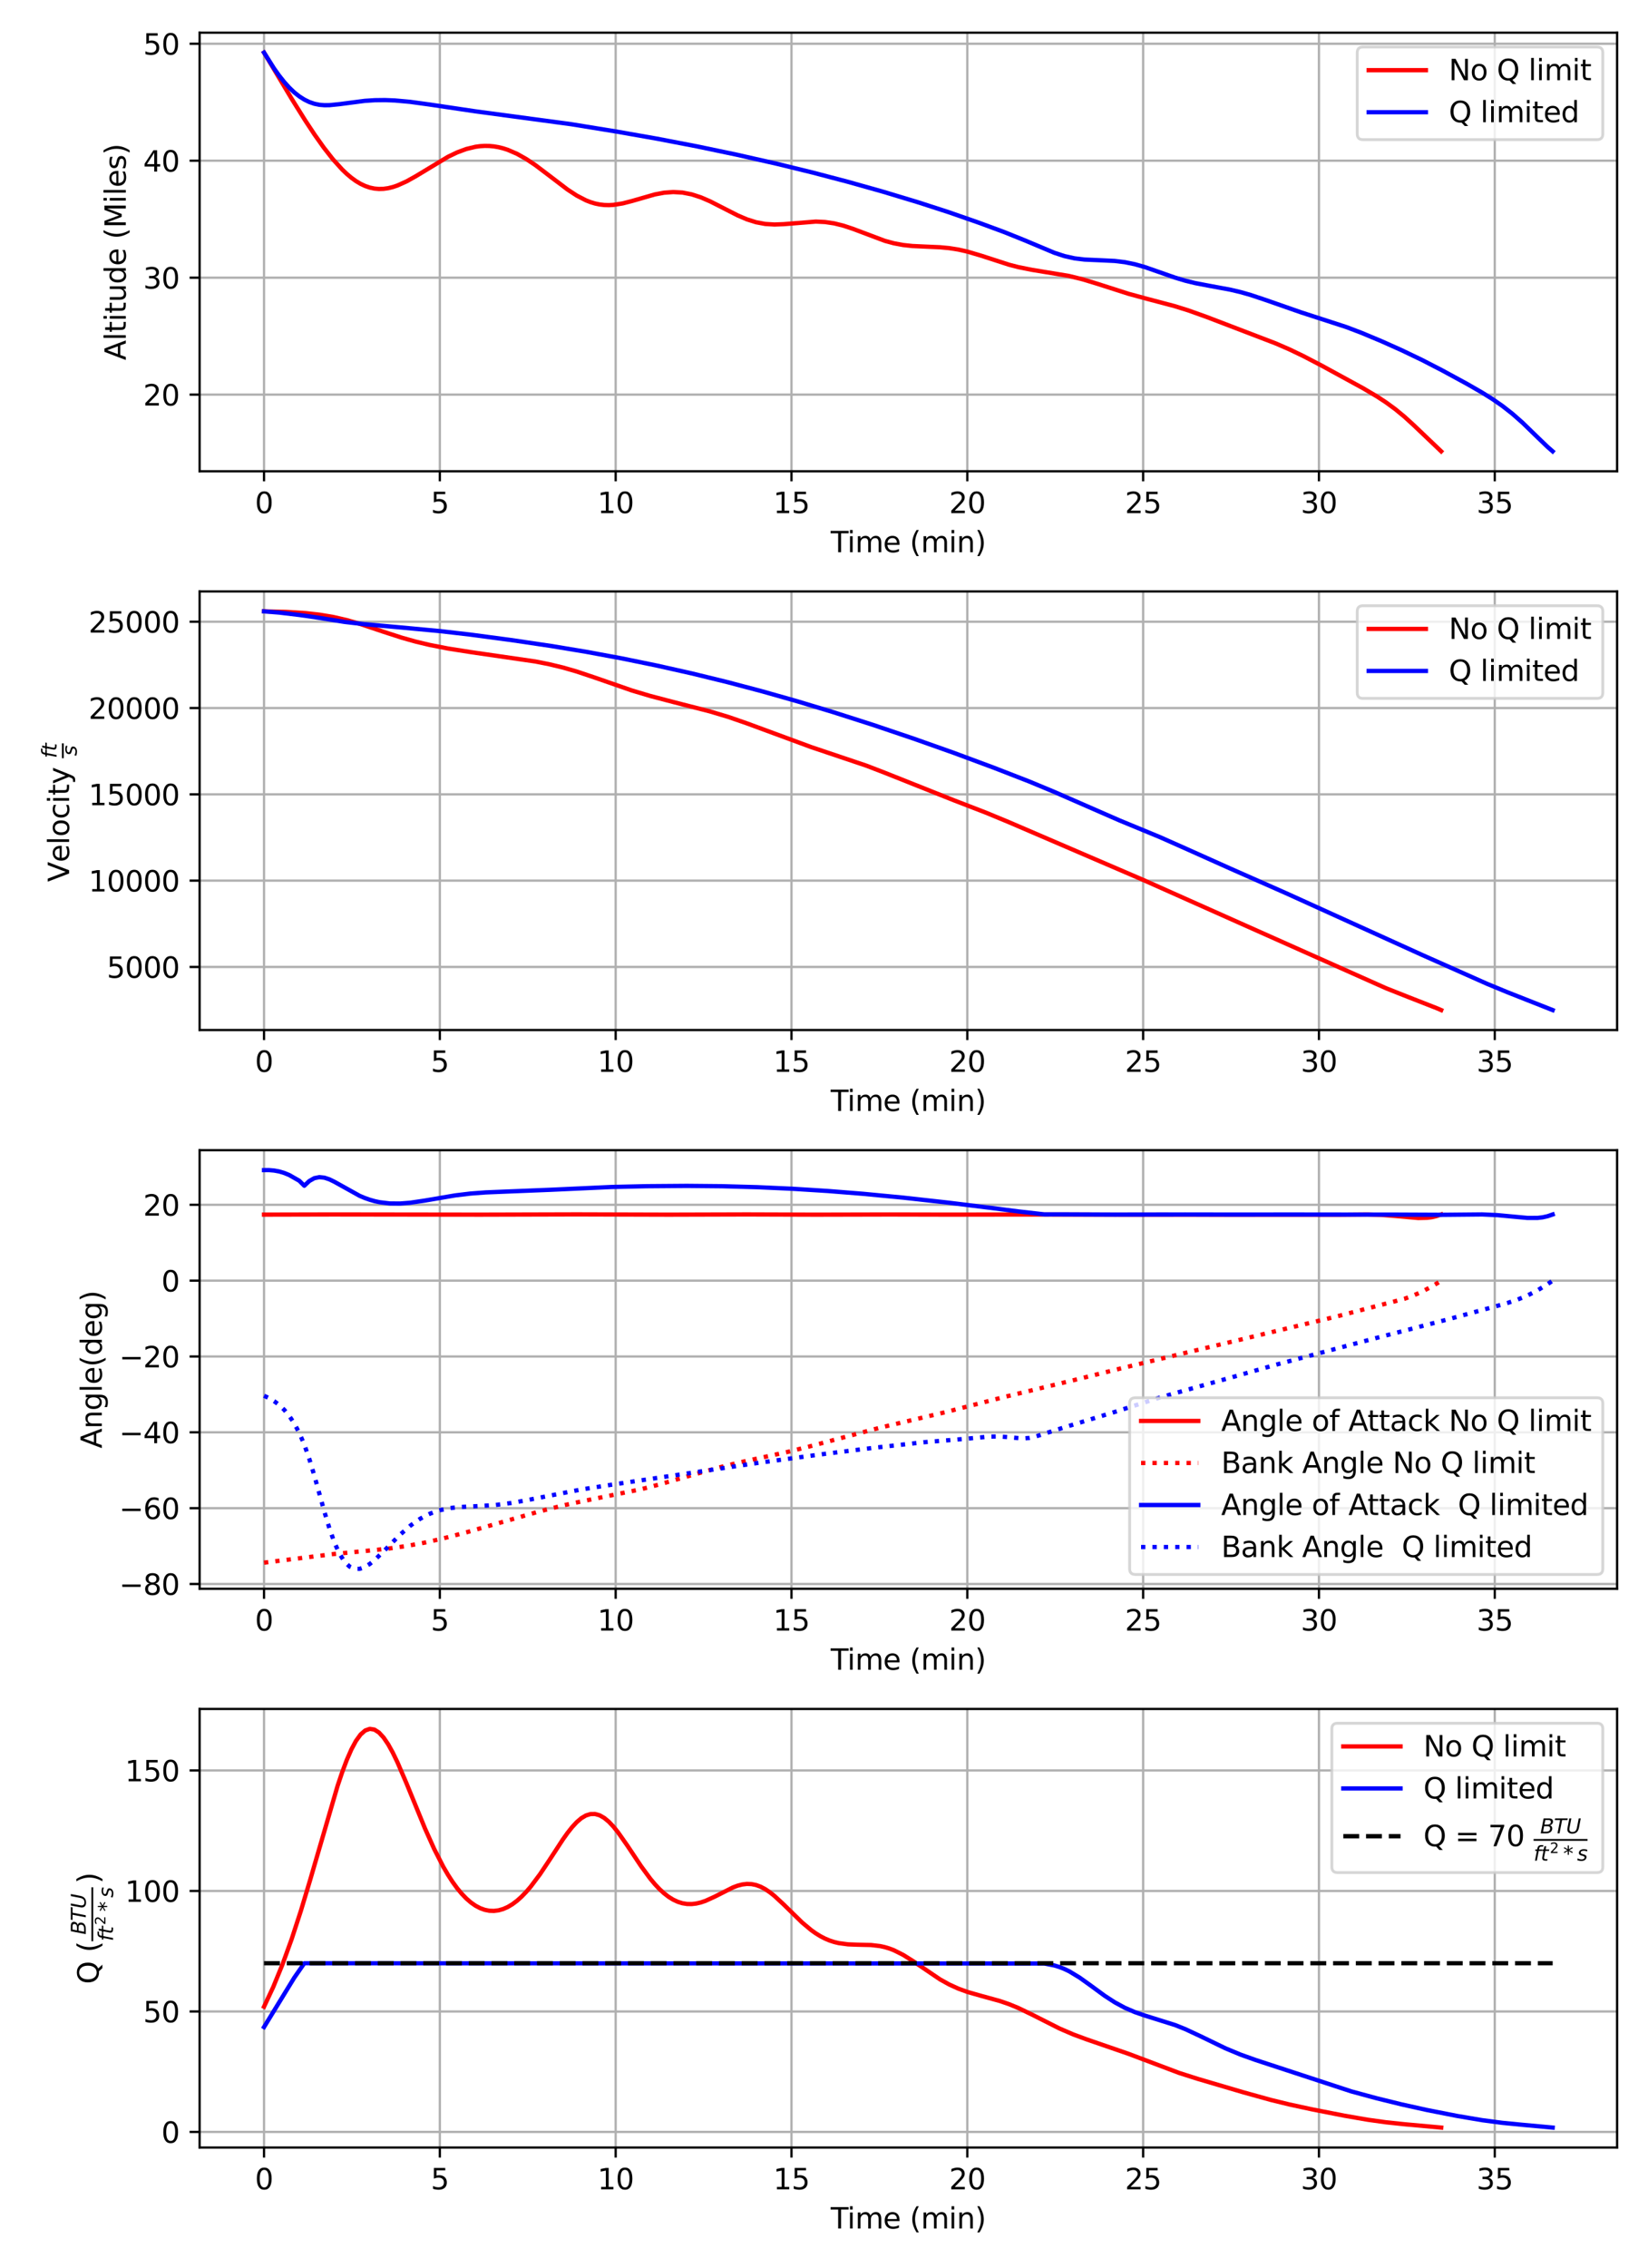 <?xml version="1.0" encoding="utf-8" standalone="no"?>
<!DOCTYPE svg PUBLIC "-//W3C//DTD SVG 1.1//EN"
  "http://www.w3.org/Graphics/SVG/1.1/DTD/svg11.dtd">
<svg height="792pt" version="1.1" viewBox="0 0 576 792" width="576pt" xmlns="http://www.w3.org/2000/svg" xmlns:xlink="http://www.w3.org/1999/xlink">
 <defs>
  <style type="text/css">*{stroke-linecap:butt;stroke-linejoin:round;}</style>
 </defs>
 <g id="figure_1">
  <g id="patch_1">
   <path d="M 0 792 
L 576 792 
L 576 0 
L 0 0 
z
" style="fill:#ffffff;"/>
  </g>
  <g id="axes_1">
   <g id="patch_2">
    <path d="M 69.763 164.599 
L 565.2 164.599 
L 565.2 11.412 
L 69.763 11.412 
z
" style="fill:#ffffff;"/>
   </g>
   <g id="matplotlib.axis_1">
    <g id="xtick_1">
     <g id="line2d_1">
      <path clip-path="url(#p35527eeb8a)" d="M 92.283 164.599 
L 92.283 11.412 
" style="fill:none;stroke:#b0b0b0;stroke-linecap:square;stroke-width:0.8;"/>
     </g>
     <g id="line2d_2">
      <defs>
       <path d="M 0 0 
L 0 3.5 
" id="m13b3583e58" style="stroke:#000000;stroke-width:0.8;"/>
      </defs>
      <g>
       <use style="stroke:#000000;stroke-width:0.8;" x="92.283" xlink:href="#m13b3583e58" y="164.599"/>
      </g>
     </g>
     <g id="text_1">
      <!-- 0 -->
      <g transform="translate(89.102 179.198)scale(0.1 -0.1)">
       <defs>
        <path d="M 2034 4250 
Q 1547 4250 1301 3770 
Q 1056 3291 1056 2328 
Q 1056 1369 1301 889 
Q 1547 409 2034 409 
Q 2525 409 2770 889 
Q 3016 1369 3016 2328 
Q 3016 3291 2770 3770 
Q 2525 4250 2034 4250 
z
M 2034 4750 
Q 2819 4750 3233 4129 
Q 3647 3509 3647 2328 
Q 3647 1150 3233 529 
Q 2819 -91 2034 -91 
Q 1250 -91 836 529 
Q 422 1150 422 2328 
Q 422 3509 836 4129 
Q 1250 4750 2034 4750 
z
" id="DejaVuSans-30" transform="scale(0.016)"/>
       </defs>
       <use xlink:href="#DejaVuSans-30"/>
      </g>
     </g>
    </g>
    <g id="xtick_2">
     <g id="line2d_3">
      <path clip-path="url(#p35527eeb8a)" d="M 153.734 164.599 
L 153.734 11.412 
" style="fill:none;stroke:#b0b0b0;stroke-linecap:square;stroke-width:0.8;"/>
     </g>
     <g id="line2d_4">
      <g>
       <use style="stroke:#000000;stroke-width:0.8;" x="153.734" xlink:href="#m13b3583e58" y="164.599"/>
      </g>
     </g>
     <g id="text_2">
      <!-- 5 -->
      <g transform="translate(150.553 179.198)scale(0.1 -0.1)">
       <defs>
        <path d="M 691 4666 
L 3169 4666 
L 3169 4134 
L 1269 4134 
L 1269 2991 
Q 1406 3038 1543 3061 
Q 1681 3084 1819 3084 
Q 2600 3084 3056 2656 
Q 3513 2228 3513 1497 
Q 3513 744 3044 326 
Q 2575 -91 1722 -91 
Q 1428 -91 1123 -41 
Q 819 9 494 109 
L 494 744 
Q 775 591 1075 516 
Q 1375 441 1709 441 
Q 2250 441 2565 725 
Q 2881 1009 2881 1497 
Q 2881 1984 2565 2268 
Q 2250 2553 1709 2553 
Q 1456 2553 1204 2497 
Q 953 2441 691 2322 
L 691 4666 
z
" id="DejaVuSans-35" transform="scale(0.016)"/>
       </defs>
       <use xlink:href="#DejaVuSans-35"/>
      </g>
     </g>
    </g>
    <g id="xtick_3">
     <g id="line2d_5">
      <path clip-path="url(#p35527eeb8a)" d="M 215.186 164.599 
L 215.186 11.412 
" style="fill:none;stroke:#b0b0b0;stroke-linecap:square;stroke-width:0.8;"/>
     </g>
     <g id="line2d_6">
      <g>
       <use style="stroke:#000000;stroke-width:0.8;" x="215.186" xlink:href="#m13b3583e58" y="164.599"/>
      </g>
     </g>
     <g id="text_3">
      <!-- 10 -->
      <g transform="translate(208.823 179.198)scale(0.1 -0.1)">
       <defs>
        <path d="M 794 531 
L 1825 531 
L 1825 4091 
L 703 3866 
L 703 4441 
L 1819 4666 
L 2450 4666 
L 2450 531 
L 3481 531 
L 3481 0 
L 794 0 
L 794 531 
z
" id="DejaVuSans-31" transform="scale(0.016)"/>
       </defs>
       <use xlink:href="#DejaVuSans-31"/>
       <use x="63.623" xlink:href="#DejaVuSans-30"/>
      </g>
     </g>
    </g>
    <g id="xtick_4">
     <g id="line2d_7">
      <path clip-path="url(#p35527eeb8a)" d="M 276.637 164.599 
L 276.637 11.412 
" style="fill:none;stroke:#b0b0b0;stroke-linecap:square;stroke-width:0.8;"/>
     </g>
     <g id="line2d_8">
      <g>
       <use style="stroke:#000000;stroke-width:0.8;" x="276.637" xlink:href="#m13b3583e58" y="164.599"/>
      </g>
     </g>
     <g id="text_4">
      <!-- 15 -->
      <g transform="translate(270.275 179.198)scale(0.1 -0.1)">
       <use xlink:href="#DejaVuSans-31"/>
       <use x="63.623" xlink:href="#DejaVuSans-35"/>
      </g>
     </g>
    </g>
    <g id="xtick_5">
     <g id="line2d_9">
      <path clip-path="url(#p35527eeb8a)" d="M 338.089 164.599 
L 338.089 11.412 
" style="fill:none;stroke:#b0b0b0;stroke-linecap:square;stroke-width:0.8;"/>
     </g>
     <g id="line2d_10">
      <g>
       <use style="stroke:#000000;stroke-width:0.8;" x="338.089" xlink:href="#m13b3583e58" y="164.599"/>
      </g>
     </g>
     <g id="text_5">
      <!-- 20 -->
      <g transform="translate(331.726 179.198)scale(0.1 -0.1)">
       <defs>
        <path d="M 1228 531 
L 3431 531 
L 3431 0 
L 469 0 
L 469 531 
Q 828 903 1448 1529 
Q 2069 2156 2228 2338 
Q 2531 2678 2651 2914 
Q 2772 3150 2772 3378 
Q 2772 3750 2511 3984 
Q 2250 4219 1831 4219 
Q 1534 4219 1204 4116 
Q 875 4013 500 3803 
L 500 4441 
Q 881 4594 1212 4672 
Q 1544 4750 1819 4750 
Q 2544 4750 2975 4387 
Q 3406 4025 3406 3419 
Q 3406 3131 3298 2873 
Q 3191 2616 2906 2266 
Q 2828 2175 2409 1742 
Q 1991 1309 1228 531 
z
" id="DejaVuSans-32" transform="scale(0.016)"/>
       </defs>
       <use xlink:href="#DejaVuSans-32"/>
       <use x="63.623" xlink:href="#DejaVuSans-30"/>
      </g>
     </g>
    </g>
    <g id="xtick_6">
     <g id="line2d_11">
      <path clip-path="url(#p35527eeb8a)" d="M 399.54 164.599 
L 399.54 11.412 
" style="fill:none;stroke:#b0b0b0;stroke-linecap:square;stroke-width:0.8;"/>
     </g>
     <g id="line2d_12">
      <g>
       <use style="stroke:#000000;stroke-width:0.8;" x="399.54" xlink:href="#m13b3583e58" y="164.599"/>
      </g>
     </g>
     <g id="text_6">
      <!-- 25 -->
      <g transform="translate(393.178 179.198)scale(0.1 -0.1)">
       <use xlink:href="#DejaVuSans-32"/>
       <use x="63.623" xlink:href="#DejaVuSans-35"/>
      </g>
     </g>
    </g>
    <g id="xtick_7">
     <g id="line2d_13">
      <path clip-path="url(#p35527eeb8a)" d="M 460.992 164.599 
L 460.992 11.412 
" style="fill:none;stroke:#b0b0b0;stroke-linecap:square;stroke-width:0.8;"/>
     </g>
     <g id="line2d_14">
      <g>
       <use style="stroke:#000000;stroke-width:0.8;" x="460.992" xlink:href="#m13b3583e58" y="164.599"/>
      </g>
     </g>
     <g id="text_7">
      <!-- 30 -->
      <g transform="translate(454.629 179.198)scale(0.1 -0.1)">
       <defs>
        <path d="M 2597 2516 
Q 3050 2419 3304 2112 
Q 3559 1806 3559 1356 
Q 3559 666 3084 287 
Q 2609 -91 1734 -91 
Q 1441 -91 1130 -33 
Q 819 25 488 141 
L 488 750 
Q 750 597 1062 519 
Q 1375 441 1716 441 
Q 2309 441 2620 675 
Q 2931 909 2931 1356 
Q 2931 1769 2642 2001 
Q 2353 2234 1838 2234 
L 1294 2234 
L 1294 2753 
L 1863 2753 
Q 2328 2753 2575 2939 
Q 2822 3125 2822 3475 
Q 2822 3834 2567 4026 
Q 2313 4219 1838 4219 
Q 1578 4219 1281 4162 
Q 984 4106 628 3988 
L 628 4550 
Q 988 4650 1302 4700 
Q 1616 4750 1894 4750 
Q 2613 4750 3031 4423 
Q 3450 4097 3450 3541 
Q 3450 3153 3228 2886 
Q 3006 2619 2597 2516 
z
" id="DejaVuSans-33" transform="scale(0.016)"/>
       </defs>
       <use xlink:href="#DejaVuSans-33"/>
       <use x="63.623" xlink:href="#DejaVuSans-30"/>
      </g>
     </g>
    </g>
    <g id="xtick_8">
     <g id="line2d_15">
      <path clip-path="url(#p35527eeb8a)" d="M 522.443 164.599 
L 522.443 11.412 
" style="fill:none;stroke:#b0b0b0;stroke-linecap:square;stroke-width:0.8;"/>
     </g>
     <g id="line2d_16">
      <g>
       <use style="stroke:#000000;stroke-width:0.8;" x="522.443" xlink:href="#m13b3583e58" y="164.599"/>
      </g>
     </g>
     <g id="text_8">
      <!-- 35 -->
      <g transform="translate(516.081 179.198)scale(0.1 -0.1)">
       <use xlink:href="#DejaVuSans-33"/>
       <use x="63.623" xlink:href="#DejaVuSans-35"/>
      </g>
     </g>
    </g>
    <g id="text_9">
     <!-- Time (min) -->
     <g transform="translate(290.329 192.876)scale(0.1 -0.1)">
      <defs>
       <path d="M -19 4666 
L 3928 4666 
L 3928 4134 
L 2272 4134 
L 2272 0 
L 1638 0 
L 1638 4134 
L -19 4134 
L -19 4666 
z
" id="DejaVuSans-54" transform="scale(0.016)"/>
       <path d="M 603 3500 
L 1178 3500 
L 1178 0 
L 603 0 
L 603 3500 
z
M 603 4863 
L 1178 4863 
L 1178 4134 
L 603 4134 
L 603 4863 
z
" id="DejaVuSans-69" transform="scale(0.016)"/>
       <path d="M 3328 2828 
Q 3544 3216 3844 3400 
Q 4144 3584 4550 3584 
Q 5097 3584 5394 3201 
Q 5691 2819 5691 2113 
L 5691 0 
L 5113 0 
L 5113 2094 
Q 5113 2597 4934 2840 
Q 4756 3084 4391 3084 
Q 3944 3084 3684 2787 
Q 3425 2491 3425 1978 
L 3425 0 
L 2847 0 
L 2847 2094 
Q 2847 2600 2669 2842 
Q 2491 3084 2119 3084 
Q 1678 3084 1418 2786 
Q 1159 2488 1159 1978 
L 1159 0 
L 581 0 
L 581 3500 
L 1159 3500 
L 1159 2956 
Q 1356 3278 1631 3431 
Q 1906 3584 2284 3584 
Q 2666 3584 2933 3390 
Q 3200 3197 3328 2828 
z
" id="DejaVuSans-6d" transform="scale(0.016)"/>
       <path d="M 3597 1894 
L 3597 1613 
L 953 1613 
Q 991 1019 1311 708 
Q 1631 397 2203 397 
Q 2534 397 2845 478 
Q 3156 559 3463 722 
L 3463 178 
Q 3153 47 2828 -22 
Q 2503 -91 2169 -91 
Q 1331 -91 842 396 
Q 353 884 353 1716 
Q 353 2575 817 3079 
Q 1281 3584 2069 3584 
Q 2775 3584 3186 3129 
Q 3597 2675 3597 1894 
z
M 3022 2063 
Q 3016 2534 2758 2815 
Q 2500 3097 2075 3097 
Q 1594 3097 1305 2825 
Q 1016 2553 972 2059 
L 3022 2063 
z
" id="DejaVuSans-65" transform="scale(0.016)"/>
       <path id="DejaVuSans-20" transform="scale(0.016)"/>
       <path d="M 1984 4856 
Q 1566 4138 1362 3434 
Q 1159 2731 1159 2009 
Q 1159 1288 1364 580 
Q 1569 -128 1984 -844 
L 1484 -844 
Q 1016 -109 783 600 
Q 550 1309 550 2009 
Q 550 2706 781 3412 
Q 1013 4119 1484 4856 
L 1984 4856 
z
" id="DejaVuSans-28" transform="scale(0.016)"/>
       <path d="M 3513 2113 
L 3513 0 
L 2938 0 
L 2938 2094 
Q 2938 2591 2744 2837 
Q 2550 3084 2163 3084 
Q 1697 3084 1428 2787 
Q 1159 2491 1159 1978 
L 1159 0 
L 581 0 
L 581 3500 
L 1159 3500 
L 1159 2956 
Q 1366 3272 1645 3428 
Q 1925 3584 2291 3584 
Q 2894 3584 3203 3211 
Q 3513 2838 3513 2113 
z
" id="DejaVuSans-6e" transform="scale(0.016)"/>
       <path d="M 513 4856 
L 1013 4856 
Q 1481 4119 1714 3412 
Q 1947 2706 1947 2009 
Q 1947 1309 1714 600 
Q 1481 -109 1013 -844 
L 513 -844 
Q 928 -128 1133 580 
Q 1338 1288 1338 2009 
Q 1338 2731 1133 3434 
Q 928 4138 513 4856 
z
" id="DejaVuSans-29" transform="scale(0.016)"/>
      </defs>
      <use xlink:href="#DejaVuSans-54"/>
      <use x="57.959" xlink:href="#DejaVuSans-69"/>
      <use x="85.742" xlink:href="#DejaVuSans-6d"/>
      <use x="183.154" xlink:href="#DejaVuSans-65"/>
      <use x="244.678" xlink:href="#DejaVuSans-20"/>
      <use x="276.465" xlink:href="#DejaVuSans-28"/>
      <use x="315.479" xlink:href="#DejaVuSans-6d"/>
      <use x="412.891" xlink:href="#DejaVuSans-69"/>
      <use x="440.674" xlink:href="#DejaVuSans-6e"/>
      <use x="504.053" xlink:href="#DejaVuSans-29"/>
     </g>
    </g>
   </g>
   <g id="matplotlib.axis_2">
    <g id="ytick_1">
     <g id="line2d_17">
      <path clip-path="url(#p35527eeb8a)" d="M 69.763 137.83 
L 565.2 137.83 
" style="fill:none;stroke:#b0b0b0;stroke-linecap:square;stroke-width:0.8;"/>
     </g>
     <g id="line2d_18">
      <defs>
       <path d="M 0 0 
L -3.5 0 
" id="m9f3541b3aa" style="stroke:#000000;stroke-width:0.8;"/>
      </defs>
      <g>
       <use style="stroke:#000000;stroke-width:0.8;" x="69.763" xlink:href="#m9f3541b3aa" y="137.83"/>
      </g>
     </g>
     <g id="text_10">
      <!-- 20 -->
      <g transform="translate(50.038 141.629)scale(0.1 -0.1)">
       <use xlink:href="#DejaVuSans-32"/>
       <use x="63.623" xlink:href="#DejaVuSans-30"/>
      </g>
     </g>
    </g>
    <g id="ytick_2">
     <g id="line2d_19">
      <path clip-path="url(#p35527eeb8a)" d="M 69.763 96.98 
L 565.2 96.98 
" style="fill:none;stroke:#b0b0b0;stroke-linecap:square;stroke-width:0.8;"/>
     </g>
     <g id="line2d_20">
      <g>
       <use style="stroke:#000000;stroke-width:0.8;" x="69.763" xlink:href="#m9f3541b3aa" y="96.98"/>
      </g>
     </g>
     <g id="text_11">
      <!-- 30 -->
      <g transform="translate(50.038 100.779)scale(0.1 -0.1)">
       <use xlink:href="#DejaVuSans-33"/>
       <use x="63.623" xlink:href="#DejaVuSans-30"/>
      </g>
     </g>
    </g>
    <g id="ytick_3">
     <g id="line2d_21">
      <path clip-path="url(#p35527eeb8a)" d="M 69.763 56.13 
L 565.2 56.13 
" style="fill:none;stroke:#b0b0b0;stroke-linecap:square;stroke-width:0.8;"/>
     </g>
     <g id="line2d_22">
      <g>
       <use style="stroke:#000000;stroke-width:0.8;" x="69.763" xlink:href="#m9f3541b3aa" y="56.13"/>
      </g>
     </g>
     <g id="text_12">
      <!-- 40 -->
      <g transform="translate(50.038 59.93)scale(0.1 -0.1)">
       <defs>
        <path d="M 2419 4116 
L 825 1625 
L 2419 1625 
L 2419 4116 
z
M 2253 4666 
L 3047 4666 
L 3047 1625 
L 3713 1625 
L 3713 1100 
L 3047 1100 
L 3047 0 
L 2419 0 
L 2419 1100 
L 313 1100 
L 313 1709 
L 2253 4666 
z
" id="DejaVuSans-34" transform="scale(0.016)"/>
       </defs>
       <use xlink:href="#DejaVuSans-34"/>
       <use x="63.623" xlink:href="#DejaVuSans-30"/>
      </g>
     </g>
    </g>
    <g id="ytick_4">
     <g id="line2d_23">
      <path clip-path="url(#p35527eeb8a)" d="M 69.763 15.281 
L 565.2 15.281 
" style="fill:none;stroke:#b0b0b0;stroke-linecap:square;stroke-width:0.8;"/>
     </g>
     <g id="line2d_24">
      <g>
       <use style="stroke:#000000;stroke-width:0.8;" x="69.763" xlink:href="#m9f3541b3aa" y="15.281"/>
      </g>
     </g>
     <g id="text_13">
      <!-- 50 -->
      <g transform="translate(50.038 19.08)scale(0.1 -0.1)">
       <use xlink:href="#DejaVuSans-35"/>
       <use x="63.623" xlink:href="#DejaVuSans-30"/>
      </g>
     </g>
    </g>
    <g id="text_14">
     <!-- Altitude (Miles) -->
     <g transform="translate(43.958 125.808)rotate(-90)scale(0.1 -0.1)">
      <defs>
       <path d="M 2188 4044 
L 1331 1722 
L 3047 1722 
L 2188 4044 
z
M 1831 4666 
L 2547 4666 
L 4325 0 
L 3669 0 
L 3244 1197 
L 1141 1197 
L 716 0 
L 50 0 
L 1831 4666 
z
" id="DejaVuSans-41" transform="scale(0.016)"/>
       <path d="M 603 4863 
L 1178 4863 
L 1178 0 
L 603 0 
L 603 4863 
z
" id="DejaVuSans-6c" transform="scale(0.016)"/>
       <path d="M 1172 4494 
L 1172 3500 
L 2356 3500 
L 2356 3053 
L 1172 3053 
L 1172 1153 
Q 1172 725 1289 603 
Q 1406 481 1766 481 
L 2356 481 
L 2356 0 
L 1766 0 
Q 1100 0 847 248 
Q 594 497 594 1153 
L 594 3053 
L 172 3053 
L 172 3500 
L 594 3500 
L 594 4494 
L 1172 4494 
z
" id="DejaVuSans-74" transform="scale(0.016)"/>
       <path d="M 544 1381 
L 544 3500 
L 1119 3500 
L 1119 1403 
Q 1119 906 1312 657 
Q 1506 409 1894 409 
Q 2359 409 2629 706 
Q 2900 1003 2900 1516 
L 2900 3500 
L 3475 3500 
L 3475 0 
L 2900 0 
L 2900 538 
Q 2691 219 2414 64 
Q 2138 -91 1772 -91 
Q 1169 -91 856 284 
Q 544 659 544 1381 
z
M 1991 3584 
L 1991 3584 
z
" id="DejaVuSans-75" transform="scale(0.016)"/>
       <path d="M 2906 2969 
L 2906 4863 
L 3481 4863 
L 3481 0 
L 2906 0 
L 2906 525 
Q 2725 213 2448 61 
Q 2172 -91 1784 -91 
Q 1150 -91 751 415 
Q 353 922 353 1747 
Q 353 2572 751 3078 
Q 1150 3584 1784 3584 
Q 2172 3584 2448 3432 
Q 2725 3281 2906 2969 
z
M 947 1747 
Q 947 1113 1208 752 
Q 1469 391 1925 391 
Q 2381 391 2643 752 
Q 2906 1113 2906 1747 
Q 2906 2381 2643 2742 
Q 2381 3103 1925 3103 
Q 1469 3103 1208 2742 
Q 947 2381 947 1747 
z
" id="DejaVuSans-64" transform="scale(0.016)"/>
       <path d="M 628 4666 
L 1569 4666 
L 2759 1491 
L 3956 4666 
L 4897 4666 
L 4897 0 
L 4281 0 
L 4281 4097 
L 3078 897 
L 2444 897 
L 1241 4097 
L 1241 0 
L 628 0 
L 628 4666 
z
" id="DejaVuSans-4d" transform="scale(0.016)"/>
       <path d="M 2834 3397 
L 2834 2853 
Q 2591 2978 2328 3040 
Q 2066 3103 1784 3103 
Q 1356 3103 1142 2972 
Q 928 2841 928 2578 
Q 928 2378 1081 2264 
Q 1234 2150 1697 2047 
L 1894 2003 
Q 2506 1872 2764 1633 
Q 3022 1394 3022 966 
Q 3022 478 2636 193 
Q 2250 -91 1575 -91 
Q 1294 -91 989 -36 
Q 684 19 347 128 
L 347 722 
Q 666 556 975 473 
Q 1284 391 1588 391 
Q 1994 391 2212 530 
Q 2431 669 2431 922 
Q 2431 1156 2273 1281 
Q 2116 1406 1581 1522 
L 1381 1569 
Q 847 1681 609 1914 
Q 372 2147 372 2553 
Q 372 3047 722 3315 
Q 1072 3584 1716 3584 
Q 2034 3584 2315 3537 
Q 2597 3491 2834 3397 
z
" id="DejaVuSans-73" transform="scale(0.016)"/>
      </defs>
      <use xlink:href="#DejaVuSans-41"/>
      <use x="68.408" xlink:href="#DejaVuSans-6c"/>
      <use x="96.191" xlink:href="#DejaVuSans-74"/>
      <use x="135.4" xlink:href="#DejaVuSans-69"/>
      <use x="163.184" xlink:href="#DejaVuSans-74"/>
      <use x="202.393" xlink:href="#DejaVuSans-75"/>
      <use x="265.771" xlink:href="#DejaVuSans-64"/>
      <use x="329.248" xlink:href="#DejaVuSans-65"/>
      <use x="390.771" xlink:href="#DejaVuSans-20"/>
      <use x="422.559" xlink:href="#DejaVuSans-28"/>
      <use x="461.572" xlink:href="#DejaVuSans-4d"/>
      <use x="547.852" xlink:href="#DejaVuSans-69"/>
      <use x="575.635" xlink:href="#DejaVuSans-6c"/>
      <use x="603.418" xlink:href="#DejaVuSans-65"/>
      <use x="664.941" xlink:href="#DejaVuSans-73"/>
      <use x="717.041" xlink:href="#DejaVuSans-29"/>
     </g>
    </g>
   </g>
   <g id="line2d_25">
    <path clip-path="url(#p35527eeb8a)" d="M 92.283 18.375 
L 101.926 34.477 
L 106.747 42.176 
L 109.962 47.033 
L 113.176 51.564 
L 116.39 55.662 
L 119.605 59.208 
L 121.212 60.738 
L 122.819 62.089 
L 124.426 63.249 
L 126.033 64.21 
L 127.64 64.966 
L 129.248 65.515 
L 130.855 65.858 
L 132.462 66.001 
L 134.069 65.952 
L 135.676 65.724 
L 137.283 65.332 
L 138.891 64.792 
L 142.105 63.347 
L 145.319 61.552 
L 156.569 54.767 
L 159.784 53.224 
L 162.998 52.034 
L 166.212 51.263 
L 167.82 51.049 
L 169.427 50.954 
L 171.034 50.982 
L 172.641 51.134 
L 174.248 51.41 
L 175.855 51.808 
L 177.463 52.328 
L 180.677 53.711 
L 183.891 55.513 
L 187.106 57.66 
L 191.927 61.3 
L 198.356 66.199 
L 201.57 68.302 
L 204.784 69.966 
L 206.391 70.597 
L 207.999 71.081 
L 209.606 71.415 
L 211.213 71.601 
L 212.82 71.644 
L 214.427 71.555 
L 217.642 71.042 
L 220.856 70.214 
L 228.892 67.905 
L 232.106 67.305 
L 235.32 67.066 
L 238.535 67.252 
L 241.749 67.88 
L 244.963 68.924 
L 248.178 70.31 
L 252.999 72.771 
L 257.821 75.23 
L 261.035 76.604 
L 264.249 77.619 
L 267.464 78.219 
L 270.678 78.416 
L 273.892 78.294 
L 285.143 77.389 
L 288.357 77.542 
L 291.571 78.019 
L 294.785 78.818 
L 298 79.883 
L 309.25 84.115 
L 312.464 84.982 
L 315.679 85.576 
L 318.893 85.921 
L 323.714 86.148 
L 328.536 86.357 
L 331.75 86.658 
L 334.965 87.163 
L 338.179 87.89 
L 343 89.321 
L 352.643 92.446 
L 355.858 93.281 
L 360.679 94.245 
L 373.537 96.363 
L 378.358 97.547 
L 383.179 99.006 
L 394.43 102.609 
L 400.858 104.358 
L 410.501 106.906 
L 415.323 108.409 
L 421.751 110.706 
L 445.859 119.934 
L 450.68 122.029 
L 455.502 124.34 
L 461.931 127.689 
L 476.395 135.584 
L 481.216 138.429 
L 484.431 140.535 
L 487.645 142.886 
L 490.859 145.527 
L 494.074 148.455 
L 503.717 157.636 
L 503.717 157.636 
" style="fill:none;stroke:#ff0000;stroke-linecap:square;stroke-width:1.5;"/>
   </g>
   <g id="line2d_26">
    <path clip-path="url(#p35527eeb8a)" d="M 92.283 18.375 
L 95.802 23.944 
L 97.561 26.411 
L 99.32 28.632 
L 101.08 30.586 
L 102.839 32.262 
L 104.598 33.655 
L 106.358 34.774 
L 108.117 35.635 
L 109.877 36.239 
L 111.636 36.598 
L 113.395 36.747 
L 115.155 36.727 
L 118.673 36.375 
L 127.47 35.224 
L 130.989 34.997 
L 134.508 34.955 
L 138.026 35.09 
L 143.304 35.565 
L 150.342 36.532 
L 166.176 38.887 
L 199.604 43.373 
L 215.438 45.946 
L 229.513 48.419 
L 243.588 51.123 
L 257.663 54.065 
L 271.738 57.258 
L 284.054 60.271 
L 296.369 63.502 
L 308.685 66.967 
L 321 70.687 
L 331.556 74.104 
L 342.113 77.779 
L 350.909 81.023 
L 357.947 83.852 
L 368.503 88.286 
L 372.022 89.437 
L 375.541 90.224 
L 379.059 90.654 
L 384.337 90.887 
L 389.615 91.138 
L 393.134 91.565 
L 396.653 92.286 
L 400.172 93.289 
L 405.45 95.127 
L 410.728 96.975 
L 414.247 98.027 
L 417.765 98.883 
L 423.043 99.887 
L 430.081 101.189 
L 433.6 102.021 
L 437.118 103.023 
L 442.396 104.788 
L 454.712 109.085 
L 470.546 114.222 
L 475.824 116.23 
L 482.862 119.17 
L 489.899 122.318 
L 496.937 125.688 
L 503.974 129.311 
L 512.771 134.094 
L 518.049 137.131 
L 521.568 139.328 
L 525.086 141.763 
L 528.605 144.513 
L 532.124 147.61 
L 537.402 152.732 
L 540.921 156.107 
L 542.68 157.636 
L 542.68 157.636 
" style="fill:none;stroke:#0000ff;stroke-linecap:square;stroke-width:1.5;"/>
   </g>
   <g id="patch_3">
    <path d="M 69.763 164.599 
L 69.763 11.412 
" style="fill:none;stroke:#000000;stroke-linecap:square;stroke-linejoin:miter;stroke-width:0.8;"/>
   </g>
   <g id="patch_4">
    <path d="M 565.2 164.599 
L 565.2 11.412 
" style="fill:none;stroke:#000000;stroke-linecap:square;stroke-linejoin:miter;stroke-width:0.8;"/>
   </g>
   <g id="patch_5">
    <path d="M 69.763 164.599 
L 565.2 164.599 
" style="fill:none;stroke:#000000;stroke-linecap:square;stroke-linejoin:miter;stroke-width:0.8;"/>
   </g>
   <g id="patch_6">
    <path d="M 69.763 11.412 
L 565.2 11.412 
" style="fill:none;stroke:#000000;stroke-linecap:square;stroke-linejoin:miter;stroke-width:0.8;"/>
   </g>
   <g id="legend_1">
    <g id="patch_7">
     <path d="M 476.377 48.768 
L 558.2 48.768 
Q 560.2 48.768 560.2 46.768 
L 560.2 18.412 
Q 560.2 16.412 558.2 16.412 
L 476.377 16.412 
Q 474.377 16.412 474.377 18.412 
L 474.377 46.768 
Q 474.377 48.768 476.377 48.768 
z
" style="fill:#ffffff;opacity:0.8;stroke:#cccccc;stroke-linejoin:miter;"/>
    </g>
    <g id="line2d_27">
     <path d="M 478.377 24.511 
L 498.377 24.511 
" style="fill:none;stroke:#ff0000;stroke-linecap:square;stroke-width:1.5;"/>
    </g>
    <g id="line2d_28"/>
    <g id="text_15">
     <!-- No Q limit -->
     <g transform="translate(506.377 28.011)scale(0.1 -0.1)">
      <defs>
       <path d="M 628 4666 
L 1478 4666 
L 3547 763 
L 3547 4666 
L 4159 4666 
L 4159 0 
L 3309 0 
L 1241 3903 
L 1241 0 
L 628 0 
L 628 4666 
z
" id="DejaVuSans-4e" transform="scale(0.016)"/>
       <path d="M 1959 3097 
Q 1497 3097 1228 2736 
Q 959 2375 959 1747 
Q 959 1119 1226 758 
Q 1494 397 1959 397 
Q 2419 397 2687 759 
Q 2956 1122 2956 1747 
Q 2956 2369 2687 2733 
Q 2419 3097 1959 3097 
z
M 1959 3584 
Q 2709 3584 3137 3096 
Q 3566 2609 3566 1747 
Q 3566 888 3137 398 
Q 2709 -91 1959 -91 
Q 1206 -91 779 398 
Q 353 888 353 1747 
Q 353 2609 779 3096 
Q 1206 3584 1959 3584 
z
" id="DejaVuSans-6f" transform="scale(0.016)"/>
       <path d="M 2522 4238 
Q 1834 4238 1429 3725 
Q 1025 3213 1025 2328 
Q 1025 1447 1429 934 
Q 1834 422 2522 422 
Q 3209 422 3611 934 
Q 4013 1447 4013 2328 
Q 4013 3213 3611 3725 
Q 3209 4238 2522 4238 
z
M 3406 84 
L 4238 -825 
L 3475 -825 
L 2784 -78 
Q 2681 -84 2626 -87 
Q 2572 -91 2522 -91 
Q 1538 -91 948 567 
Q 359 1225 359 2328 
Q 359 3434 948 4092 
Q 1538 4750 2522 4750 
Q 3503 4750 4090 4092 
Q 4678 3434 4678 2328 
Q 4678 1516 4351 937 
Q 4025 359 3406 84 
z
" id="DejaVuSans-51" transform="scale(0.016)"/>
      </defs>
      <use xlink:href="#DejaVuSans-4e"/>
      <use x="74.805" xlink:href="#DejaVuSans-6f"/>
      <use x="135.986" xlink:href="#DejaVuSans-20"/>
      <use x="167.773" xlink:href="#DejaVuSans-51"/>
      <use x="246.484" xlink:href="#DejaVuSans-20"/>
      <use x="278.271" xlink:href="#DejaVuSans-6c"/>
      <use x="306.055" xlink:href="#DejaVuSans-69"/>
      <use x="333.838" xlink:href="#DejaVuSans-6d"/>
      <use x="431.25" xlink:href="#DejaVuSans-69"/>
      <use x="459.033" xlink:href="#DejaVuSans-74"/>
     </g>
    </g>
    <g id="line2d_29">
     <path d="M 478.377 39.189 
L 498.377 39.189 
" style="fill:none;stroke:#0000ff;stroke-linecap:square;stroke-width:1.5;"/>
    </g>
    <g id="line2d_30"/>
    <g id="text_16">
     <!-- Q limited -->
     <g transform="translate(506.377 42.689)scale(0.1 -0.1)">
      <use xlink:href="#DejaVuSans-51"/>
      <use x="78.711" xlink:href="#DejaVuSans-20"/>
      <use x="110.498" xlink:href="#DejaVuSans-6c"/>
      <use x="138.281" xlink:href="#DejaVuSans-69"/>
      <use x="166.064" xlink:href="#DejaVuSans-6d"/>
      <use x="263.477" xlink:href="#DejaVuSans-69"/>
      <use x="291.26" xlink:href="#DejaVuSans-74"/>
      <use x="330.469" xlink:href="#DejaVuSans-65"/>
      <use x="391.992" xlink:href="#DejaVuSans-64"/>
     </g>
    </g>
   </g>
  </g>
  <g id="axes_2">
   <g id="patch_8">
    <path d="M 69.763 359.746 
L 565.2 359.746 
L 565.2 206.559 
L 69.763 206.559 
z
" style="fill:#ffffff;"/>
   </g>
   <g id="matplotlib.axis_3">
    <g id="xtick_9">
     <g id="line2d_31">
      <path clip-path="url(#pea127d4cad)" d="M 92.283 359.746 
L 92.283 206.559 
" style="fill:none;stroke:#b0b0b0;stroke-linecap:square;stroke-width:0.8;"/>
     </g>
     <g id="line2d_32">
      <g>
       <use style="stroke:#000000;stroke-width:0.8;" x="92.283" xlink:href="#m13b3583e58" y="359.746"/>
      </g>
     </g>
     <g id="text_17">
      <!-- 0 -->
      <g transform="translate(89.102 374.345)scale(0.1 -0.1)">
       <use xlink:href="#DejaVuSans-30"/>
      </g>
     </g>
    </g>
    <g id="xtick_10">
     <g id="line2d_33">
      <path clip-path="url(#pea127d4cad)" d="M 153.734 359.746 
L 153.734 206.559 
" style="fill:none;stroke:#b0b0b0;stroke-linecap:square;stroke-width:0.8;"/>
     </g>
     <g id="line2d_34">
      <g>
       <use style="stroke:#000000;stroke-width:0.8;" x="153.734" xlink:href="#m13b3583e58" y="359.746"/>
      </g>
     </g>
     <g id="text_18">
      <!-- 5 -->
      <g transform="translate(150.553 374.345)scale(0.1 -0.1)">
       <use xlink:href="#DejaVuSans-35"/>
      </g>
     </g>
    </g>
    <g id="xtick_11">
     <g id="line2d_35">
      <path clip-path="url(#pea127d4cad)" d="M 215.186 359.746 
L 215.186 206.559 
" style="fill:none;stroke:#b0b0b0;stroke-linecap:square;stroke-width:0.8;"/>
     </g>
     <g id="line2d_36">
      <g>
       <use style="stroke:#000000;stroke-width:0.8;" x="215.186" xlink:href="#m13b3583e58" y="359.746"/>
      </g>
     </g>
     <g id="text_19">
      <!-- 10 -->
      <g transform="translate(208.823 374.345)scale(0.1 -0.1)">
       <use xlink:href="#DejaVuSans-31"/>
       <use x="63.623" xlink:href="#DejaVuSans-30"/>
      </g>
     </g>
    </g>
    <g id="xtick_12">
     <g id="line2d_37">
      <path clip-path="url(#pea127d4cad)" d="M 276.637 359.746 
L 276.637 206.559 
" style="fill:none;stroke:#b0b0b0;stroke-linecap:square;stroke-width:0.8;"/>
     </g>
     <g id="line2d_38">
      <g>
       <use style="stroke:#000000;stroke-width:0.8;" x="276.637" xlink:href="#m13b3583e58" y="359.746"/>
      </g>
     </g>
     <g id="text_20">
      <!-- 15 -->
      <g transform="translate(270.275 374.345)scale(0.1 -0.1)">
       <use xlink:href="#DejaVuSans-31"/>
       <use x="63.623" xlink:href="#DejaVuSans-35"/>
      </g>
     </g>
    </g>
    <g id="xtick_13">
     <g id="line2d_39">
      <path clip-path="url(#pea127d4cad)" d="M 338.089 359.746 
L 338.089 206.559 
" style="fill:none;stroke:#b0b0b0;stroke-linecap:square;stroke-width:0.8;"/>
     </g>
     <g id="line2d_40">
      <g>
       <use style="stroke:#000000;stroke-width:0.8;" x="338.089" xlink:href="#m13b3583e58" y="359.746"/>
      </g>
     </g>
     <g id="text_21">
      <!-- 20 -->
      <g transform="translate(331.726 374.345)scale(0.1 -0.1)">
       <use xlink:href="#DejaVuSans-32"/>
       <use x="63.623" xlink:href="#DejaVuSans-30"/>
      </g>
     </g>
    </g>
    <g id="xtick_14">
     <g id="line2d_41">
      <path clip-path="url(#pea127d4cad)" d="M 399.54 359.746 
L 399.54 206.559 
" style="fill:none;stroke:#b0b0b0;stroke-linecap:square;stroke-width:0.8;"/>
     </g>
     <g id="line2d_42">
      <g>
       <use style="stroke:#000000;stroke-width:0.8;" x="399.54" xlink:href="#m13b3583e58" y="359.746"/>
      </g>
     </g>
     <g id="text_22">
      <!-- 25 -->
      <g transform="translate(393.178 374.345)scale(0.1 -0.1)">
       <use xlink:href="#DejaVuSans-32"/>
       <use x="63.623" xlink:href="#DejaVuSans-35"/>
      </g>
     </g>
    </g>
    <g id="xtick_15">
     <g id="line2d_43">
      <path clip-path="url(#pea127d4cad)" d="M 460.992 359.746 
L 460.992 206.559 
" style="fill:none;stroke:#b0b0b0;stroke-linecap:square;stroke-width:0.8;"/>
     </g>
     <g id="line2d_44">
      <g>
       <use style="stroke:#000000;stroke-width:0.8;" x="460.992" xlink:href="#m13b3583e58" y="359.746"/>
      </g>
     </g>
     <g id="text_23">
      <!-- 30 -->
      <g transform="translate(454.629 374.345)scale(0.1 -0.1)">
       <use xlink:href="#DejaVuSans-33"/>
       <use x="63.623" xlink:href="#DejaVuSans-30"/>
      </g>
     </g>
    </g>
    <g id="xtick_16">
     <g id="line2d_45">
      <path clip-path="url(#pea127d4cad)" d="M 522.443 359.746 
L 522.443 206.559 
" style="fill:none;stroke:#b0b0b0;stroke-linecap:square;stroke-width:0.8;"/>
     </g>
     <g id="line2d_46">
      <g>
       <use style="stroke:#000000;stroke-width:0.8;" x="522.443" xlink:href="#m13b3583e58" y="359.746"/>
      </g>
     </g>
     <g id="text_24">
      <!-- 35 -->
      <g transform="translate(516.081 374.345)scale(0.1 -0.1)">
       <use xlink:href="#DejaVuSans-33"/>
       <use x="63.623" xlink:href="#DejaVuSans-35"/>
      </g>
     </g>
    </g>
    <g id="text_25">
     <!-- Time (min) -->
     <g transform="translate(290.329 388.023)scale(0.1 -0.1)">
      <use xlink:href="#DejaVuSans-54"/>
      <use x="57.959" xlink:href="#DejaVuSans-69"/>
      <use x="85.742" xlink:href="#DejaVuSans-6d"/>
      <use x="183.154" xlink:href="#DejaVuSans-65"/>
      <use x="244.678" xlink:href="#DejaVuSans-20"/>
      <use x="276.465" xlink:href="#DejaVuSans-28"/>
      <use x="315.479" xlink:href="#DejaVuSans-6d"/>
      <use x="412.891" xlink:href="#DejaVuSans-69"/>
      <use x="440.674" xlink:href="#DejaVuSans-6e"/>
      <use x="504.053" xlink:href="#DejaVuSans-29"/>
     </g>
    </g>
   </g>
   <g id="matplotlib.axis_4">
    <g id="ytick_5">
     <g id="line2d_47">
      <path clip-path="url(#pea127d4cad)" d="M 69.763 337.712 
L 565.2 337.712 
" style="fill:none;stroke:#b0b0b0;stroke-linecap:square;stroke-width:0.8;"/>
     </g>
     <g id="line2d_48">
      <g>
       <use style="stroke:#000000;stroke-width:0.8;" x="69.763" xlink:href="#m9f3541b3aa" y="337.712"/>
      </g>
     </g>
     <g id="text_26">
      <!-- 5000 -->
      <g transform="translate(37.313 341.511)scale(0.1 -0.1)">
       <use xlink:href="#DejaVuSans-35"/>
       <use x="63.623" xlink:href="#DejaVuSans-30"/>
       <use x="127.246" xlink:href="#DejaVuSans-30"/>
       <use x="190.869" xlink:href="#DejaVuSans-30"/>
      </g>
     </g>
    </g>
    <g id="ytick_6">
     <g id="line2d_49">
      <path clip-path="url(#pea127d4cad)" d="M 69.763 307.568 
L 565.2 307.568 
" style="fill:none;stroke:#b0b0b0;stroke-linecap:square;stroke-width:0.8;"/>
     </g>
     <g id="line2d_50">
      <g>
       <use style="stroke:#000000;stroke-width:0.8;" x="69.763" xlink:href="#m9f3541b3aa" y="307.568"/>
      </g>
     </g>
     <g id="text_27">
      <!-- 10000 -->
      <g transform="translate(30.951 311.368)scale(0.1 -0.1)">
       <use xlink:href="#DejaVuSans-31"/>
       <use x="63.623" xlink:href="#DejaVuSans-30"/>
       <use x="127.246" xlink:href="#DejaVuSans-30"/>
       <use x="190.869" xlink:href="#DejaVuSans-30"/>
       <use x="254.492" xlink:href="#DejaVuSans-30"/>
      </g>
     </g>
    </g>
    <g id="ytick_7">
     <g id="line2d_51">
      <path clip-path="url(#pea127d4cad)" d="M 69.763 277.425 
L 565.2 277.425 
" style="fill:none;stroke:#b0b0b0;stroke-linecap:square;stroke-width:0.8;"/>
     </g>
     <g id="line2d_52">
      <g>
       <use style="stroke:#000000;stroke-width:0.8;" x="69.763" xlink:href="#m9f3541b3aa" y="277.425"/>
      </g>
     </g>
     <g id="text_28">
      <!-- 15000 -->
      <g transform="translate(30.951 281.225)scale(0.1 -0.1)">
       <use xlink:href="#DejaVuSans-31"/>
       <use x="63.623" xlink:href="#DejaVuSans-35"/>
       <use x="127.246" xlink:href="#DejaVuSans-30"/>
       <use x="190.869" xlink:href="#DejaVuSans-30"/>
       <use x="254.492" xlink:href="#DejaVuSans-30"/>
      </g>
     </g>
    </g>
    <g id="ytick_8">
     <g id="line2d_53">
      <path clip-path="url(#pea127d4cad)" d="M 69.763 247.282 
L 565.2 247.282 
" style="fill:none;stroke:#b0b0b0;stroke-linecap:square;stroke-width:0.8;"/>
     </g>
     <g id="line2d_54">
      <g>
       <use style="stroke:#000000;stroke-width:0.8;" x="69.763" xlink:href="#m9f3541b3aa" y="247.282"/>
      </g>
     </g>
     <g id="text_29">
      <!-- 20000 -->
      <g transform="translate(30.951 251.082)scale(0.1 -0.1)">
       <use xlink:href="#DejaVuSans-32"/>
       <use x="63.623" xlink:href="#DejaVuSans-30"/>
       <use x="127.246" xlink:href="#DejaVuSans-30"/>
       <use x="190.869" xlink:href="#DejaVuSans-30"/>
       <use x="254.492" xlink:href="#DejaVuSans-30"/>
      </g>
     </g>
    </g>
    <g id="ytick_9">
     <g id="line2d_55">
      <path clip-path="url(#pea127d4cad)" d="M 69.763 217.139 
L 565.2 217.139 
" style="fill:none;stroke:#b0b0b0;stroke-linecap:square;stroke-width:0.8;"/>
     </g>
     <g id="line2d_56">
      <g>
       <use style="stroke:#000000;stroke-width:0.8;" x="69.763" xlink:href="#m9f3541b3aa" y="217.139"/>
      </g>
     </g>
     <g id="text_30">
      <!-- 25000 -->
      <g transform="translate(30.951 220.939)scale(0.1 -0.1)">
       <use xlink:href="#DejaVuSans-32"/>
       <use x="63.623" xlink:href="#DejaVuSans-35"/>
       <use x="127.246" xlink:href="#DejaVuSans-30"/>
       <use x="190.869" xlink:href="#DejaVuSans-30"/>
       <use x="254.492" xlink:href="#DejaVuSans-30"/>
      </g>
     </g>
    </g>
    <g id="text_31">
     <!-- Velocity $\frac{ft}{s}$ -->
     <g transform="translate(24.151 308.003)rotate(-90)scale(0.1 -0.1)">
      <defs>
       <path d="M 1831 0 
L 50 4666 
L 709 4666 
L 2188 738 
L 3669 4666 
L 4325 4666 
L 2547 0 
L 1831 0 
z
" id="DejaVuSans-56" transform="scale(0.016)"/>
       <path d="M 3122 3366 
L 3122 2828 
Q 2878 2963 2633 3030 
Q 2388 3097 2138 3097 
Q 1578 3097 1268 2742 
Q 959 2388 959 1747 
Q 959 1106 1268 751 
Q 1578 397 2138 397 
Q 2388 397 2633 464 
Q 2878 531 3122 666 
L 3122 134 
Q 2881 22 2623 -34 
Q 2366 -91 2075 -91 
Q 1284 -91 818 406 
Q 353 903 353 1747 
Q 353 2603 823 3093 
Q 1294 3584 2113 3584 
Q 2378 3584 2631 3529 
Q 2884 3475 3122 3366 
z
" id="DejaVuSans-63" transform="scale(0.016)"/>
       <path d="M 2059 -325 
Q 1816 -950 1584 -1140 
Q 1353 -1331 966 -1331 
L 506 -1331 
L 506 -850 
L 844 -850 
Q 1081 -850 1212 -737 
Q 1344 -625 1503 -206 
L 1606 56 
L 191 3500 
L 800 3500 
L 1894 763 
L 2988 3500 
L 3597 3500 
L 2059 -325 
z
" id="DejaVuSans-79" transform="scale(0.016)"/>
       <path d="M 3059 4863 
L 2969 4384 
L 2419 4384 
Q 2106 4384 1964 4261 
Q 1822 4138 1753 3809 
L 1691 3500 
L 2638 3500 
L 2553 3053 
L 1606 3053 
L 1013 0 
L 434 0 
L 1031 3053 
L 481 3053 
L 563 3500 
L 1113 3500 
L 1159 3744 
Q 1278 4363 1576 4613 
Q 1875 4863 2516 4863 
L 3059 4863 
z
" id="DejaVuSans-Oblique-66" transform="scale(0.016)"/>
       <path d="M 2706 3500 
L 2619 3053 
L 1472 3053 
L 1100 1153 
Q 1081 1047 1072 975 
Q 1063 903 1063 863 
Q 1063 663 1183 572 
Q 1303 481 1569 481 
L 2150 481 
L 2053 0 
L 1503 0 
Q 991 0 739 200 
Q 488 400 488 806 
Q 488 878 497 964 
Q 506 1050 525 1153 
L 897 3053 
L 409 3053 
L 500 3500 
L 978 3500 
L 1172 4494 
L 1747 4494 
L 1556 3500 
L 2706 3500 
z
" id="DejaVuSans-Oblique-74" transform="scale(0.016)"/>
       <path d="M 3200 3397 
L 3091 2853 
Q 2863 2978 2609 3040 
Q 2356 3103 2088 3103 
Q 1634 3103 1373 2948 
Q 1113 2794 1113 2528 
Q 1113 2219 1719 2053 
Q 1766 2041 1788 2034 
L 1972 1978 
Q 2547 1819 2739 1644 
Q 2931 1469 2931 1166 
Q 2931 609 2489 259 
Q 2047 -91 1331 -91 
Q 1053 -91 747 -37 
Q 441 16 72 128 
L 184 722 
Q 500 559 806 475 
Q 1113 391 1394 391 
Q 1816 391 2080 572 
Q 2344 753 2344 1031 
Q 2344 1331 1650 1516 
L 1591 1531 
L 1394 1581 
Q 956 1697 753 1886 
Q 550 2075 550 2369 
Q 550 2928 970 3256 
Q 1391 3584 2113 3584 
Q 2397 3584 2667 3537 
Q 2938 3491 3200 3397 
z
" id="DejaVuSans-Oblique-73" transform="scale(0.016)"/>
      </defs>
      <use transform="translate(0 0.014)" xlink:href="#DejaVuSans-56"/>
      <use transform="translate(68.408 0.014)" xlink:href="#DejaVuSans-65"/>
      <use transform="translate(129.932 0.014)" xlink:href="#DejaVuSans-6c"/>
      <use transform="translate(157.715 0.014)" xlink:href="#DejaVuSans-6f"/>
      <use transform="translate(218.896 0.014)" xlink:href="#DejaVuSans-63"/>
      <use transform="translate(273.877 0.014)" xlink:href="#DejaVuSans-69"/>
      <use transform="translate(301.66 0.014)" xlink:href="#DejaVuSans-74"/>
      <use transform="translate(340.869 0.014)" xlink:href="#DejaVuSans-79"/>
      <use transform="translate(400.049 0.014)" xlink:href="#DejaVuSans-20"/>
      <use transform="translate(431.836 43.811)scale(0.7)" xlink:href="#DejaVuSans-Oblique-66"/>
      <use transform="translate(456.479 43.811)scale(0.7)" xlink:href="#DejaVuSans-Oblique-74"/>
      <use transform="translate(439.836 -26.639)scale(0.7)" xlink:href="#DejaVuSans-Oblique-73"/>
      <path d="M 431.836 18.811 
L 431.836 25.061 
L 483.926 25.061 
L 483.926 18.811 
L 431.836 18.811 
z
"/>
     </g>
    </g>
   </g>
   <g id="line2d_57">
    <path clip-path="url(#pea127d4cad)" d="M 92.283 213.522 
L 100.319 213.727 
L 106.747 214.133 
L 111.569 214.666 
L 116.39 215.466 
L 121.212 216.574 
L 126.033 217.973 
L 134.069 220.662 
L 140.498 222.741 
L 145.319 224.095 
L 150.141 225.245 
L 156.569 226.501 
L 164.605 227.764 
L 187.106 231.027 
L 191.927 231.982 
L 196.749 233.141 
L 201.57 234.53 
L 207.999 236.689 
L 220.856 241.156 
L 227.285 243.076 
L 235.32 245.183 
L 248.178 248.481 
L 254.606 250.408 
L 261.035 252.635 
L 283.535 260.93 
L 302.821 267.42 
L 309.25 269.896 
L 333.357 279.491 
L 344.608 283.833 
L 352.643 287.161 
L 399.251 307.185 
L 484.431 345.145 
L 492.467 348.325 
L 502.11 352.095 
L 503.717 352.783 
L 503.717 352.783 
" style="fill:none;stroke:#ff0000;stroke-linecap:square;stroke-width:1.5;"/>
   </g>
   <g id="line2d_58">
    <path clip-path="url(#pea127d4cad)" d="M 92.283 213.522 
L 97.561 213.942 
L 104.598 214.783 
L 109.877 215.527 
L 120.433 217.207 
L 127.47 218.02 
L 139.786 219.115 
L 153.861 220.428 
L 164.417 221.646 
L 178.492 223.522 
L 192.567 225.607 
L 204.882 227.648 
L 217.198 229.927 
L 229.513 232.444 
L 241.829 235.205 
L 254.144 238.215 
L 266.46 241.471 
L 278.775 244.964 
L 291.091 248.683 
L 305.166 253.186 
L 319.241 257.939 
L 333.316 262.922 
L 347.391 268.147 
L 359.706 272.931 
L 368.503 276.587 
L 391.375 286.577 
L 405.45 292.388 
L 414.247 296.294 
L 430.081 303.382 
L 449.434 311.928 
L 496.937 333.464 
L 519.808 343.632 
L 526.846 346.537 
L 542.68 352.783 
L 542.68 352.783 
" style="fill:none;stroke:#0000ff;stroke-linecap:square;stroke-width:1.5;"/>
   </g>
   <g id="patch_9">
    <path d="M 69.763 359.746 
L 69.763 206.559 
" style="fill:none;stroke:#000000;stroke-linecap:square;stroke-linejoin:miter;stroke-width:0.8;"/>
   </g>
   <g id="patch_10">
    <path d="M 565.2 359.746 
L 565.2 206.559 
" style="fill:none;stroke:#000000;stroke-linecap:square;stroke-linejoin:miter;stroke-width:0.8;"/>
   </g>
   <g id="patch_11">
    <path d="M 69.763 359.746 
L 565.2 359.746 
" style="fill:none;stroke:#000000;stroke-linecap:square;stroke-linejoin:miter;stroke-width:0.8;"/>
   </g>
   <g id="patch_12">
    <path d="M 69.763 206.559 
L 565.2 206.559 
" style="fill:none;stroke:#000000;stroke-linecap:square;stroke-linejoin:miter;stroke-width:0.8;"/>
   </g>
   <g id="legend_2">
    <g id="patch_13">
     <path d="M 476.377 243.915 
L 558.2 243.915 
Q 560.2 243.915 560.2 241.915 
L 560.2 213.559 
Q 560.2 211.559 558.2 211.559 
L 476.377 211.559 
Q 474.377 211.559 474.377 213.559 
L 474.377 241.915 
Q 474.377 243.915 476.377 243.915 
z
" style="fill:#ffffff;opacity:0.8;stroke:#cccccc;stroke-linejoin:miter;"/>
    </g>
    <g id="line2d_59">
     <path d="M 478.377 219.658 
L 498.377 219.658 
" style="fill:none;stroke:#ff0000;stroke-linecap:square;stroke-width:1.5;"/>
    </g>
    <g id="line2d_60"/>
    <g id="text_32">
     <!-- No Q limit -->
     <g transform="translate(506.377 223.158)scale(0.1 -0.1)">
      <use xlink:href="#DejaVuSans-4e"/>
      <use x="74.805" xlink:href="#DejaVuSans-6f"/>
      <use x="135.986" xlink:href="#DejaVuSans-20"/>
      <use x="167.773" xlink:href="#DejaVuSans-51"/>
      <use x="246.484" xlink:href="#DejaVuSans-20"/>
      <use x="278.271" xlink:href="#DejaVuSans-6c"/>
      <use x="306.055" xlink:href="#DejaVuSans-69"/>
      <use x="333.838" xlink:href="#DejaVuSans-6d"/>
      <use x="431.25" xlink:href="#DejaVuSans-69"/>
      <use x="459.033" xlink:href="#DejaVuSans-74"/>
     </g>
    </g>
    <g id="line2d_61">
     <path d="M 478.377 234.336 
L 498.377 234.336 
" style="fill:none;stroke:#0000ff;stroke-linecap:square;stroke-width:1.5;"/>
    </g>
    <g id="line2d_62"/>
    <g id="text_33">
     <!-- Q limited -->
     <g transform="translate(506.377 237.836)scale(0.1 -0.1)">
      <use xlink:href="#DejaVuSans-51"/>
      <use x="78.711" xlink:href="#DejaVuSans-20"/>
      <use x="110.498" xlink:href="#DejaVuSans-6c"/>
      <use x="138.281" xlink:href="#DejaVuSans-69"/>
      <use x="166.064" xlink:href="#DejaVuSans-6d"/>
      <use x="263.477" xlink:href="#DejaVuSans-69"/>
      <use x="291.26" xlink:href="#DejaVuSans-74"/>
      <use x="330.469" xlink:href="#DejaVuSans-65"/>
      <use x="391.992" xlink:href="#DejaVuSans-64"/>
     </g>
    </g>
   </g>
  </g>
  <g id="axes_3">
   <g id="patch_14">
    <path d="M 69.763 554.893 
L 565.2 554.893 
L 565.2 401.706 
L 69.763 401.706 
z
" style="fill:#ffffff;"/>
   </g>
   <g id="matplotlib.axis_5">
    <g id="xtick_17">
     <g id="line2d_63">
      <path clip-path="url(#pc62e781e59)" d="M 92.283 554.893 
L 92.283 401.706 
" style="fill:none;stroke:#b0b0b0;stroke-linecap:square;stroke-width:0.8;"/>
     </g>
     <g id="line2d_64">
      <g>
       <use style="stroke:#000000;stroke-width:0.8;" x="92.283" xlink:href="#m13b3583e58" y="554.893"/>
      </g>
     </g>
     <g id="text_34">
      <!-- 0 -->
      <g transform="translate(89.102 569.491)scale(0.1 -0.1)">
       <use xlink:href="#DejaVuSans-30"/>
      </g>
     </g>
    </g>
    <g id="xtick_18">
     <g id="line2d_65">
      <path clip-path="url(#pc62e781e59)" d="M 153.734 554.893 
L 153.734 401.706 
" style="fill:none;stroke:#b0b0b0;stroke-linecap:square;stroke-width:0.8;"/>
     </g>
     <g id="line2d_66">
      <g>
       <use style="stroke:#000000;stroke-width:0.8;" x="153.734" xlink:href="#m13b3583e58" y="554.893"/>
      </g>
     </g>
     <g id="text_35">
      <!-- 5 -->
      <g transform="translate(150.553 569.491)scale(0.1 -0.1)">
       <use xlink:href="#DejaVuSans-35"/>
      </g>
     </g>
    </g>
    <g id="xtick_19">
     <g id="line2d_67">
      <path clip-path="url(#pc62e781e59)" d="M 215.186 554.893 
L 215.186 401.706 
" style="fill:none;stroke:#b0b0b0;stroke-linecap:square;stroke-width:0.8;"/>
     </g>
     <g id="line2d_68">
      <g>
       <use style="stroke:#000000;stroke-width:0.8;" x="215.186" xlink:href="#m13b3583e58" y="554.893"/>
      </g>
     </g>
     <g id="text_36">
      <!-- 10 -->
      <g transform="translate(208.823 569.491)scale(0.1 -0.1)">
       <use xlink:href="#DejaVuSans-31"/>
       <use x="63.623" xlink:href="#DejaVuSans-30"/>
      </g>
     </g>
    </g>
    <g id="xtick_20">
     <g id="line2d_69">
      <path clip-path="url(#pc62e781e59)" d="M 276.637 554.893 
L 276.637 401.706 
" style="fill:none;stroke:#b0b0b0;stroke-linecap:square;stroke-width:0.8;"/>
     </g>
     <g id="line2d_70">
      <g>
       <use style="stroke:#000000;stroke-width:0.8;" x="276.637" xlink:href="#m13b3583e58" y="554.893"/>
      </g>
     </g>
     <g id="text_37">
      <!-- 15 -->
      <g transform="translate(270.275 569.491)scale(0.1 -0.1)">
       <use xlink:href="#DejaVuSans-31"/>
       <use x="63.623" xlink:href="#DejaVuSans-35"/>
      </g>
     </g>
    </g>
    <g id="xtick_21">
     <g id="line2d_71">
      <path clip-path="url(#pc62e781e59)" d="M 338.089 554.893 
L 338.089 401.706 
" style="fill:none;stroke:#b0b0b0;stroke-linecap:square;stroke-width:0.8;"/>
     </g>
     <g id="line2d_72">
      <g>
       <use style="stroke:#000000;stroke-width:0.8;" x="338.089" xlink:href="#m13b3583e58" y="554.893"/>
      </g>
     </g>
     <g id="text_38">
      <!-- 20 -->
      <g transform="translate(331.726 569.491)scale(0.1 -0.1)">
       <use xlink:href="#DejaVuSans-32"/>
       <use x="63.623" xlink:href="#DejaVuSans-30"/>
      </g>
     </g>
    </g>
    <g id="xtick_22">
     <g id="line2d_73">
      <path clip-path="url(#pc62e781e59)" d="M 399.54 554.893 
L 399.54 401.706 
" style="fill:none;stroke:#b0b0b0;stroke-linecap:square;stroke-width:0.8;"/>
     </g>
     <g id="line2d_74">
      <g>
       <use style="stroke:#000000;stroke-width:0.8;" x="399.54" xlink:href="#m13b3583e58" y="554.893"/>
      </g>
     </g>
     <g id="text_39">
      <!-- 25 -->
      <g transform="translate(393.178 569.491)scale(0.1 -0.1)">
       <use xlink:href="#DejaVuSans-32"/>
       <use x="63.623" xlink:href="#DejaVuSans-35"/>
      </g>
     </g>
    </g>
    <g id="xtick_23">
     <g id="line2d_75">
      <path clip-path="url(#pc62e781e59)" d="M 460.992 554.893 
L 460.992 401.706 
" style="fill:none;stroke:#b0b0b0;stroke-linecap:square;stroke-width:0.8;"/>
     </g>
     <g id="line2d_76">
      <g>
       <use style="stroke:#000000;stroke-width:0.8;" x="460.992" xlink:href="#m13b3583e58" y="554.893"/>
      </g>
     </g>
     <g id="text_40">
      <!-- 30 -->
      <g transform="translate(454.629 569.491)scale(0.1 -0.1)">
       <use xlink:href="#DejaVuSans-33"/>
       <use x="63.623" xlink:href="#DejaVuSans-30"/>
      </g>
     </g>
    </g>
    <g id="xtick_24">
     <g id="line2d_77">
      <path clip-path="url(#pc62e781e59)" d="M 522.443 554.893 
L 522.443 401.706 
" style="fill:none;stroke:#b0b0b0;stroke-linecap:square;stroke-width:0.8;"/>
     </g>
     <g id="line2d_78">
      <g>
       <use style="stroke:#000000;stroke-width:0.8;" x="522.443" xlink:href="#m13b3583e58" y="554.893"/>
      </g>
     </g>
     <g id="text_41">
      <!-- 35 -->
      <g transform="translate(516.081 569.491)scale(0.1 -0.1)">
       <use xlink:href="#DejaVuSans-33"/>
       <use x="63.623" xlink:href="#DejaVuSans-35"/>
      </g>
     </g>
    </g>
    <g id="text_42">
     <!-- Time (min) -->
     <g transform="translate(290.329 583.17)scale(0.1 -0.1)">
      <use xlink:href="#DejaVuSans-54"/>
      <use x="57.959" xlink:href="#DejaVuSans-69"/>
      <use x="85.742" xlink:href="#DejaVuSans-6d"/>
      <use x="183.154" xlink:href="#DejaVuSans-65"/>
      <use x="244.678" xlink:href="#DejaVuSans-20"/>
      <use x="276.465" xlink:href="#DejaVuSans-28"/>
      <use x="315.479" xlink:href="#DejaVuSans-6d"/>
      <use x="412.891" xlink:href="#DejaVuSans-69"/>
      <use x="440.674" xlink:href="#DejaVuSans-6e"/>
      <use x="504.053" xlink:href="#DejaVuSans-29"/>
     </g>
    </g>
   </g>
   <g id="matplotlib.axis_6">
    <g id="ytick_10">
     <g id="line2d_79">
      <path clip-path="url(#pc62e781e59)" d="M 69.763 553.224 
L 565.2 553.224 
" style="fill:none;stroke:#b0b0b0;stroke-linecap:square;stroke-width:0.8;"/>
     </g>
     <g id="line2d_80">
      <g>
       <use style="stroke:#000000;stroke-width:0.8;" x="69.763" xlink:href="#m9f3541b3aa" y="553.224"/>
      </g>
     </g>
     <g id="text_43">
      <!-- −80 -->
      <g transform="translate(41.658 557.023)scale(0.1 -0.1)">
       <defs>
        <path d="M 678 2272 
L 4684 2272 
L 4684 1741 
L 678 1741 
L 678 2272 
z
" id="DejaVuSans-2212" transform="scale(0.016)"/>
        <path d="M 2034 2216 
Q 1584 2216 1326 1975 
Q 1069 1734 1069 1313 
Q 1069 891 1326 650 
Q 1584 409 2034 409 
Q 2484 409 2743 651 
Q 3003 894 3003 1313 
Q 3003 1734 2745 1975 
Q 2488 2216 2034 2216 
z
M 1403 2484 
Q 997 2584 770 2862 
Q 544 3141 544 3541 
Q 544 4100 942 4425 
Q 1341 4750 2034 4750 
Q 2731 4750 3128 4425 
Q 3525 4100 3525 3541 
Q 3525 3141 3298 2862 
Q 3072 2584 2669 2484 
Q 3125 2378 3379 2068 
Q 3634 1759 3634 1313 
Q 3634 634 3220 271 
Q 2806 -91 2034 -91 
Q 1263 -91 848 271 
Q 434 634 434 1313 
Q 434 1759 690 2068 
Q 947 2378 1403 2484 
z
M 1172 3481 
Q 1172 3119 1398 2916 
Q 1625 2713 2034 2713 
Q 2441 2713 2670 2916 
Q 2900 3119 2900 3481 
Q 2900 3844 2670 4047 
Q 2441 4250 2034 4250 
Q 1625 4250 1398 4047 
Q 1172 3844 1172 3481 
z
" id="DejaVuSans-38" transform="scale(0.016)"/>
       </defs>
       <use xlink:href="#DejaVuSans-2212"/>
       <use x="83.789" xlink:href="#DejaVuSans-38"/>
       <use x="147.412" xlink:href="#DejaVuSans-30"/>
      </g>
     </g>
    </g>
    <g id="ytick_11">
     <g id="line2d_81">
      <path clip-path="url(#pc62e781e59)" d="M 69.763 526.736 
L 565.2 526.736 
" style="fill:none;stroke:#b0b0b0;stroke-linecap:square;stroke-width:0.8;"/>
     </g>
     <g id="line2d_82">
      <g>
       <use style="stroke:#000000;stroke-width:0.8;" x="69.763" xlink:href="#m9f3541b3aa" y="526.736"/>
      </g>
     </g>
     <g id="text_44">
      <!-- −60 -->
      <g transform="translate(41.658 530.536)scale(0.1 -0.1)">
       <defs>
        <path d="M 2113 2584 
Q 1688 2584 1439 2293 
Q 1191 2003 1191 1497 
Q 1191 994 1439 701 
Q 1688 409 2113 409 
Q 2538 409 2786 701 
Q 3034 994 3034 1497 
Q 3034 2003 2786 2293 
Q 2538 2584 2113 2584 
z
M 3366 4563 
L 3366 3988 
Q 3128 4100 2886 4159 
Q 2644 4219 2406 4219 
Q 1781 4219 1451 3797 
Q 1122 3375 1075 2522 
Q 1259 2794 1537 2939 
Q 1816 3084 2150 3084 
Q 2853 3084 3261 2657 
Q 3669 2231 3669 1497 
Q 3669 778 3244 343 
Q 2819 -91 2113 -91 
Q 1303 -91 875 529 
Q 447 1150 447 2328 
Q 447 3434 972 4092 
Q 1497 4750 2381 4750 
Q 2619 4750 2861 4703 
Q 3103 4656 3366 4563 
z
" id="DejaVuSans-36" transform="scale(0.016)"/>
       </defs>
       <use xlink:href="#DejaVuSans-2212"/>
       <use x="83.789" xlink:href="#DejaVuSans-36"/>
       <use x="147.412" xlink:href="#DejaVuSans-30"/>
      </g>
     </g>
    </g>
    <g id="ytick_12">
     <g id="line2d_83">
      <path clip-path="url(#pc62e781e59)" d="M 69.763 500.249 
L 565.2 500.249 
" style="fill:none;stroke:#b0b0b0;stroke-linecap:square;stroke-width:0.8;"/>
     </g>
     <g id="line2d_84">
      <g>
       <use style="stroke:#000000;stroke-width:0.8;" x="69.763" xlink:href="#m9f3541b3aa" y="500.249"/>
      </g>
     </g>
     <g id="text_45">
      <!-- −40 -->
      <g transform="translate(41.658 504.049)scale(0.1 -0.1)">
       <use xlink:href="#DejaVuSans-2212"/>
       <use x="83.789" xlink:href="#DejaVuSans-34"/>
       <use x="147.412" xlink:href="#DejaVuSans-30"/>
      </g>
     </g>
    </g>
    <g id="ytick_13">
     <g id="line2d_85">
      <path clip-path="url(#pc62e781e59)" d="M 69.763 473.762 
L 565.2 473.762 
" style="fill:none;stroke:#b0b0b0;stroke-linecap:square;stroke-width:0.8;"/>
     </g>
     <g id="line2d_86">
      <g>
       <use style="stroke:#000000;stroke-width:0.8;" x="69.763" xlink:href="#m9f3541b3aa" y="473.762"/>
      </g>
     </g>
     <g id="text_46">
      <!-- −20 -->
      <g transform="translate(41.658 477.561)scale(0.1 -0.1)">
       <use xlink:href="#DejaVuSans-2212"/>
       <use x="83.789" xlink:href="#DejaVuSans-32"/>
       <use x="147.412" xlink:href="#DejaVuSans-30"/>
      </g>
     </g>
    </g>
    <g id="ytick_14">
     <g id="line2d_87">
      <path clip-path="url(#pc62e781e59)" d="M 69.763 447.275 
L 565.2 447.275 
" style="fill:none;stroke:#b0b0b0;stroke-linecap:square;stroke-width:0.8;"/>
     </g>
     <g id="line2d_88">
      <g>
       <use style="stroke:#000000;stroke-width:0.8;" x="69.763" xlink:href="#m9f3541b3aa" y="447.275"/>
      </g>
     </g>
     <g id="text_47">
      <!-- 0 -->
      <g transform="translate(56.401 451.074)scale(0.1 -0.1)">
       <use xlink:href="#DejaVuSans-30"/>
      </g>
     </g>
    </g>
    <g id="ytick_15">
     <g id="line2d_89">
      <path clip-path="url(#pc62e781e59)" d="M 69.763 420.788 
L 565.2 420.788 
" style="fill:none;stroke:#b0b0b0;stroke-linecap:square;stroke-width:0.8;"/>
     </g>
     <g id="line2d_90">
      <g>
       <use style="stroke:#000000;stroke-width:0.8;" x="69.763" xlink:href="#m9f3541b3aa" y="420.788"/>
      </g>
     </g>
     <g id="text_48">
      <!-- 20 -->
      <g transform="translate(50.038 424.587)scale(0.1 -0.1)">
       <use xlink:href="#DejaVuSans-32"/>
       <use x="63.623" xlink:href="#DejaVuSans-30"/>
      </g>
     </g>
    </g>
    <g id="text_49">
     <!-- Angle(deg) -->
     <g transform="translate(35.579 505.855)rotate(-90)scale(0.1 -0.1)">
      <defs>
       <path d="M 2906 1791 
Q 2906 2416 2648 2759 
Q 2391 3103 1925 3103 
Q 1463 3103 1205 2759 
Q 947 2416 947 1791 
Q 947 1169 1205 825 
Q 1463 481 1925 481 
Q 2391 481 2648 825 
Q 2906 1169 2906 1791 
z
M 3481 434 
Q 3481 -459 3084 -895 
Q 2688 -1331 1869 -1331 
Q 1566 -1331 1297 -1286 
Q 1028 -1241 775 -1147 
L 775 -588 
Q 1028 -725 1275 -790 
Q 1522 -856 1778 -856 
Q 2344 -856 2625 -561 
Q 2906 -266 2906 331 
L 2906 616 
Q 2728 306 2450 153 
Q 2172 0 1784 0 
Q 1141 0 747 490 
Q 353 981 353 1791 
Q 353 2603 747 3093 
Q 1141 3584 1784 3584 
Q 2172 3584 2450 3431 
Q 2728 3278 2906 2969 
L 2906 3500 
L 3481 3500 
L 3481 434 
z
" id="DejaVuSans-67" transform="scale(0.016)"/>
      </defs>
      <use xlink:href="#DejaVuSans-41"/>
      <use x="68.408" xlink:href="#DejaVuSans-6e"/>
      <use x="131.787" xlink:href="#DejaVuSans-67"/>
      <use x="195.264" xlink:href="#DejaVuSans-6c"/>
      <use x="223.047" xlink:href="#DejaVuSans-65"/>
      <use x="284.57" xlink:href="#DejaVuSans-28"/>
      <use x="323.584" xlink:href="#DejaVuSans-64"/>
      <use x="387.061" xlink:href="#DejaVuSans-65"/>
      <use x="448.584" xlink:href="#DejaVuSans-67"/>
      <use x="512.061" xlink:href="#DejaVuSans-29"/>
     </g>
    </g>
   </g>
   <g id="line2d_91">
    <path clip-path="url(#pc62e781e59)" d="M 92.283 424.215 
L 116.39 424.158 
L 167.82 424.226 
L 201.57 424.135 
L 233.713 424.228 
L 261.035 424.151 
L 285.143 424.229 
L 310.857 424.171 
L 331.75 424.216 
L 354.251 424.183 
L 376.751 424.199 
L 400.858 424.214 
L 468.359 424.242 
L 478.002 424.157 
L 482.824 424.308 
L 487.645 424.682 
L 495.681 425.399 
L 498.895 425.32 
L 500.502 425.099 
L 502.11 424.72 
L 503.717 424.162 
L 503.717 424.162 
" style="fill:none;stroke:#ff0000;stroke-linecap:square;stroke-width:1.5;"/>
   </g>
   <g id="line2d_92">
    <path clip-path="url(#pc62e781e59)" d="M 92.283 545.77 
L 116.39 542.784 
L 127.64 541.697 
L 135.676 540.868 
L 142.105 539.958 
L 148.534 538.755 
L 154.962 537.286 
L 162.998 535.18 
L 174.248 531.96 
L 188.713 527.829 
L 196.749 525.796 
L 203.177 524.398 
L 224.07 520.125 
L 230.499 518.447 
L 241.749 515.211 
L 251.392 512.51 
L 257.821 510.913 
L 265.857 509.152 
L 275.5 507.043 
L 283.535 505.021 
L 307.643 498.61 
L 330.143 493.282 
L 351.036 487.897 
L 375.144 482.065 
L 392.822 477.668 
L 466.752 459.891 
L 490.859 453.617 
L 494.074 452.434 
L 497.288 451.003 
L 500.502 449.248 
L 503.717 447.349 
L 503.717 447.349 
" style="fill:none;stroke:#ff0000;stroke-dasharray:1.5,2.475;stroke-dashoffset:0;stroke-width:1.5;"/>
   </g>
   <g id="line2d_93">
    <path clip-path="url(#pc62e781e59)" d="M 92.283 408.673 
L 94.042 408.669 
L 95.802 408.817 
L 97.561 409.14 
L 99.32 409.663 
L 101.08 410.385 
L 104.598 412.387 
L 106.358 414.128 
L 108.117 412.466 
L 109.877 411.479 
L 111.636 411.128 
L 113.395 411.314 
L 115.155 411.906 
L 116.914 412.765 
L 125.711 417.659 
L 127.47 418.401 
L 129.23 419.022 
L 130.989 419.52 
L 132.748 419.897 
L 136.267 420.316 
L 139.786 420.346 
L 143.304 420.072 
L 148.583 419.295 
L 159.139 417.495 
L 164.417 416.86 
L 169.695 416.46 
L 178.492 416.101 
L 192.567 415.535 
L 213.679 414.566 
L 225.995 414.289 
L 240.069 414.181 
L 252.385 414.294 
L 264.701 414.632 
L 277.016 415.189 
L 289.332 415.964 
L 301.647 416.946 
L 315.722 418.29 
L 331.556 420.05 
L 345.631 421.783 
L 356.188 423.13 
L 364.984 424.133 
L 370.262 424.126 
L 389.615 424.209 
L 414.247 424.171 
L 431.84 424.199 
L 451.193 424.181 
L 470.546 424.204 
L 486.38 424.206 
L 503.974 424.286 
L 518.049 424.152 
L 523.327 424.391 
L 528.605 424.886 
L 533.883 425.373 
L 537.402 425.366 
L 539.161 425.16 
L 540.921 424.77 
L 542.68 424.165 
L 542.68 424.165 
" style="fill:none;stroke:#0000ff;stroke-linecap:square;stroke-width:1.5;"/>
   </g>
   <g id="line2d_94">
    <path clip-path="url(#pc62e781e59)" d="M 92.283 487.485 
L 94.042 488.302 
L 95.802 489.348 
L 97.561 490.681 
L 99.32 492.367 
L 101.08 494.488 
L 102.839 497.142 
L 104.598 500.448 
L 106.358 504.542 
L 108.117 509.571 
L 109.877 515.408 
L 113.395 528.026 
L 115.155 533.852 
L 116.914 538.811 
L 118.673 542.693 
L 120.433 545.451 
L 122.192 547.152 
L 123.951 547.927 
L 125.711 547.93 
L 127.47 547.316 
L 129.23 546.233 
L 130.989 544.81 
L 134.508 541.388 
L 139.786 536.041 
L 143.304 532.946 
L 145.064 531.623 
L 146.823 530.464 
L 148.583 529.471 
L 150.342 528.64 
L 152.101 527.963 
L 153.861 527.425 
L 157.379 526.702 
L 160.898 526.323 
L 167.936 525.981 
L 173.214 525.621 
L 178.492 524.96 
L 183.77 524.022 
L 203.123 520.219 
L 213.679 518.561 
L 264.701 510.965 
L 287.572 507.869 
L 305.166 505.686 
L 322.76 503.721 
L 331.556 503.006 
L 338.594 502.412 
L 345.631 501.752 
L 349.15 501.693 
L 352.669 501.948 
L 356.188 502.3 
L 357.947 502.35 
L 359.706 502.22 
L 361.466 501.873 
L 364.984 500.739 
L 372.022 498.5 
L 389.615 493.135 
L 405.45 488.077 
L 414.247 485.581 
L 430.081 481.161 
L 445.915 476.648 
L 481.102 467.28 
L 505.733 460.881 
L 521.568 456.572 
L 526.846 455.083 
L 530.365 453.908 
L 533.883 452.457 
L 537.402 450.644 
L 540.921 448.474 
L 542.68 447.281 
L 542.68 447.281 
" style="fill:none;stroke:#0000ff;stroke-dasharray:1.5,2.475;stroke-dashoffset:0;stroke-width:1.5;"/>
   </g>
   <g id="patch_15">
    <path d="M 69.763 554.893 
L 69.763 401.706 
" style="fill:none;stroke:#000000;stroke-linecap:square;stroke-linejoin:miter;stroke-width:0.8;"/>
   </g>
   <g id="patch_16">
    <path d="M 565.2 554.893 
L 565.2 401.706 
" style="fill:none;stroke:#000000;stroke-linecap:square;stroke-linejoin:miter;stroke-width:0.8;"/>
   </g>
   <g id="patch_17">
    <path d="M 69.763 554.893 
L 565.2 554.893 
" style="fill:none;stroke:#000000;stroke-linecap:square;stroke-linejoin:miter;stroke-width:0.8;"/>
   </g>
   <g id="patch_18">
    <path d="M 69.763 401.706 
L 565.2 401.706 
" style="fill:none;stroke:#000000;stroke-linecap:square;stroke-linejoin:miter;stroke-width:0.8;"/>
   </g>
   <g id="legend_3">
    <g id="patch_19">
     <path d="M 396.822 549.893 
L 558.2 549.893 
Q 560.2 549.893 560.2 547.893 
L 560.2 490.181 
Q 560.2 488.181 558.2 488.181 
L 396.822 488.181 
Q 394.822 488.181 394.822 490.181 
L 394.822 547.893 
Q 394.822 549.893 396.822 549.893 
z
" style="fill:#ffffff;opacity:0.8;stroke:#cccccc;stroke-linejoin:miter;"/>
    </g>
    <g id="line2d_95">
     <path d="M 398.822 496.279 
L 418.822 496.279 
" style="fill:none;stroke:#ff0000;stroke-linecap:square;stroke-width:1.5;"/>
    </g>
    <g id="line2d_96"/>
    <g id="text_50">
     <!-- Angle of Attack No Q limit -->
     <g transform="translate(426.822 499.779)scale(0.1 -0.1)">
      <defs>
       <path d="M 2375 4863 
L 2375 4384 
L 1825 4384 
Q 1516 4384 1395 4259 
Q 1275 4134 1275 3809 
L 1275 3500 
L 2222 3500 
L 2222 3053 
L 1275 3053 
L 1275 0 
L 697 0 
L 697 3053 
L 147 3053 
L 147 3500 
L 697 3500 
L 697 3744 
Q 697 4328 969 4595 
Q 1241 4863 1831 4863 
L 2375 4863 
z
" id="DejaVuSans-66" transform="scale(0.016)"/>
       <path d="M 2194 1759 
Q 1497 1759 1228 1600 
Q 959 1441 959 1056 
Q 959 750 1161 570 
Q 1363 391 1709 391 
Q 2188 391 2477 730 
Q 2766 1069 2766 1631 
L 2766 1759 
L 2194 1759 
z
M 3341 1997 
L 3341 0 
L 2766 0 
L 2766 531 
Q 2569 213 2275 61 
Q 1981 -91 1556 -91 
Q 1019 -91 701 211 
Q 384 513 384 1019 
Q 384 1609 779 1909 
Q 1175 2209 1959 2209 
L 2766 2209 
L 2766 2266 
Q 2766 2663 2505 2880 
Q 2244 3097 1772 3097 
Q 1472 3097 1187 3025 
Q 903 2953 641 2809 
L 641 3341 
Q 956 3463 1253 3523 
Q 1550 3584 1831 3584 
Q 2591 3584 2966 3190 
Q 3341 2797 3341 1997 
z
" id="DejaVuSans-61" transform="scale(0.016)"/>
       <path d="M 581 4863 
L 1159 4863 
L 1159 1991 
L 2875 3500 
L 3609 3500 
L 1753 1863 
L 3688 0 
L 2938 0 
L 1159 1709 
L 1159 0 
L 581 0 
L 581 4863 
z
" id="DejaVuSans-6b" transform="scale(0.016)"/>
      </defs>
      <use xlink:href="#DejaVuSans-41"/>
      <use x="68.408" xlink:href="#DejaVuSans-6e"/>
      <use x="131.787" xlink:href="#DejaVuSans-67"/>
      <use x="195.264" xlink:href="#DejaVuSans-6c"/>
      <use x="223.047" xlink:href="#DejaVuSans-65"/>
      <use x="284.57" xlink:href="#DejaVuSans-20"/>
      <use x="316.357" xlink:href="#DejaVuSans-6f"/>
      <use x="377.539" xlink:href="#DejaVuSans-66"/>
      <use x="412.744" xlink:href="#DejaVuSans-20"/>
      <use x="444.531" xlink:href="#DejaVuSans-41"/>
      <use x="511.189" xlink:href="#DejaVuSans-74"/>
      <use x="550.398" xlink:href="#DejaVuSans-74"/>
      <use x="589.607" xlink:href="#DejaVuSans-61"/>
      <use x="650.887" xlink:href="#DejaVuSans-63"/>
      <use x="705.867" xlink:href="#DejaVuSans-6b"/>
      <use x="763.777" xlink:href="#DejaVuSans-20"/>
      <use x="795.564" xlink:href="#DejaVuSans-4e"/>
      <use x="870.369" xlink:href="#DejaVuSans-6f"/>
      <use x="931.551" xlink:href="#DejaVuSans-20"/>
      <use x="963.338" xlink:href="#DejaVuSans-51"/>
      <use x="1042.049" xlink:href="#DejaVuSans-20"/>
      <use x="1073.836" xlink:href="#DejaVuSans-6c"/>
      <use x="1101.619" xlink:href="#DejaVuSans-69"/>
      <use x="1129.402" xlink:href="#DejaVuSans-6d"/>
      <use x="1226.814" xlink:href="#DejaVuSans-69"/>
      <use x="1254.598" xlink:href="#DejaVuSans-74"/>
     </g>
    </g>
    <g id="line2d_97">
     <path d="M 398.822 510.957 
L 418.822 510.957 
" style="fill:none;stroke:#ff0000;stroke-dasharray:1.5,2.475;stroke-dashoffset:0;stroke-width:1.5;"/>
    </g>
    <g id="line2d_98"/>
    <g id="text_51">
     <!-- Bank Angle No Q limit -->
     <g transform="translate(426.822 514.457)scale(0.1 -0.1)">
      <defs>
       <path d="M 1259 2228 
L 1259 519 
L 2272 519 
Q 2781 519 3026 730 
Q 3272 941 3272 1375 
Q 3272 1813 3026 2020 
Q 2781 2228 2272 2228 
L 1259 2228 
z
M 1259 4147 
L 1259 2741 
L 2194 2741 
Q 2656 2741 2882 2914 
Q 3109 3088 3109 3444 
Q 3109 3797 2882 3972 
Q 2656 4147 2194 4147 
L 1259 4147 
z
M 628 4666 
L 2241 4666 
Q 2963 4666 3353 4366 
Q 3744 4066 3744 3513 
Q 3744 3084 3544 2831 
Q 3344 2578 2956 2516 
Q 3422 2416 3680 2098 
Q 3938 1781 3938 1306 
Q 3938 681 3513 340 
Q 3088 0 2303 0 
L 628 0 
L 628 4666 
z
" id="DejaVuSans-42" transform="scale(0.016)"/>
      </defs>
      <use xlink:href="#DejaVuSans-42"/>
      <use x="68.604" xlink:href="#DejaVuSans-61"/>
      <use x="129.883" xlink:href="#DejaVuSans-6e"/>
      <use x="193.262" xlink:href="#DejaVuSans-6b"/>
      <use x="251.172" xlink:href="#DejaVuSans-20"/>
      <use x="282.959" xlink:href="#DejaVuSans-41"/>
      <use x="351.367" xlink:href="#DejaVuSans-6e"/>
      <use x="414.746" xlink:href="#DejaVuSans-67"/>
      <use x="478.223" xlink:href="#DejaVuSans-6c"/>
      <use x="506.006" xlink:href="#DejaVuSans-65"/>
      <use x="567.529" xlink:href="#DejaVuSans-20"/>
      <use x="599.316" xlink:href="#DejaVuSans-4e"/>
      <use x="674.121" xlink:href="#DejaVuSans-6f"/>
      <use x="735.303" xlink:href="#DejaVuSans-20"/>
      <use x="767.09" xlink:href="#DejaVuSans-51"/>
      <use x="845.801" xlink:href="#DejaVuSans-20"/>
      <use x="877.588" xlink:href="#DejaVuSans-6c"/>
      <use x="905.371" xlink:href="#DejaVuSans-69"/>
      <use x="933.154" xlink:href="#DejaVuSans-6d"/>
      <use x="1030.566" xlink:href="#DejaVuSans-69"/>
      <use x="1058.35" xlink:href="#DejaVuSans-74"/>
     </g>
    </g>
    <g id="line2d_99">
     <path d="M 398.822 525.635 
L 418.822 525.635 
" style="fill:none;stroke:#0000ff;stroke-linecap:square;stroke-width:1.5;"/>
    </g>
    <g id="line2d_100"/>
    <g id="text_52">
     <!-- Angle of Attack  Q limited -->
     <g transform="translate(426.822 529.135)scale(0.1 -0.1)">
      <use xlink:href="#DejaVuSans-41"/>
      <use x="68.408" xlink:href="#DejaVuSans-6e"/>
      <use x="131.787" xlink:href="#DejaVuSans-67"/>
      <use x="195.264" xlink:href="#DejaVuSans-6c"/>
      <use x="223.047" xlink:href="#DejaVuSans-65"/>
      <use x="284.57" xlink:href="#DejaVuSans-20"/>
      <use x="316.357" xlink:href="#DejaVuSans-6f"/>
      <use x="377.539" xlink:href="#DejaVuSans-66"/>
      <use x="412.744" xlink:href="#DejaVuSans-20"/>
      <use x="444.531" xlink:href="#DejaVuSans-41"/>
      <use x="511.189" xlink:href="#DejaVuSans-74"/>
      <use x="550.398" xlink:href="#DejaVuSans-74"/>
      <use x="589.607" xlink:href="#DejaVuSans-61"/>
      <use x="650.887" xlink:href="#DejaVuSans-63"/>
      <use x="705.867" xlink:href="#DejaVuSans-6b"/>
      <use x="763.777" xlink:href="#DejaVuSans-20"/>
      <use x="795.564" xlink:href="#DejaVuSans-20"/>
      <use x="827.352" xlink:href="#DejaVuSans-51"/>
      <use x="906.062" xlink:href="#DejaVuSans-20"/>
      <use x="937.85" xlink:href="#DejaVuSans-6c"/>
      <use x="965.633" xlink:href="#DejaVuSans-69"/>
      <use x="993.416" xlink:href="#DejaVuSans-6d"/>
      <use x="1090.828" xlink:href="#DejaVuSans-69"/>
      <use x="1118.611" xlink:href="#DejaVuSans-74"/>
      <use x="1157.82" xlink:href="#DejaVuSans-65"/>
      <use x="1219.344" xlink:href="#DejaVuSans-64"/>
     </g>
    </g>
    <g id="line2d_101">
     <path d="M 398.822 540.313 
L 418.822 540.313 
" style="fill:none;stroke:#0000ff;stroke-dasharray:1.5,2.475;stroke-dashoffset:0;stroke-width:1.5;"/>
    </g>
    <g id="line2d_102"/>
    <g id="text_53">
     <!-- Bank Angle  Q limited -->
     <g transform="translate(426.822 543.813)scale(0.1 -0.1)">
      <use xlink:href="#DejaVuSans-42"/>
      <use x="68.604" xlink:href="#DejaVuSans-61"/>
      <use x="129.883" xlink:href="#DejaVuSans-6e"/>
      <use x="193.262" xlink:href="#DejaVuSans-6b"/>
      <use x="251.172" xlink:href="#DejaVuSans-20"/>
      <use x="282.959" xlink:href="#DejaVuSans-41"/>
      <use x="351.367" xlink:href="#DejaVuSans-6e"/>
      <use x="414.746" xlink:href="#DejaVuSans-67"/>
      <use x="478.223" xlink:href="#DejaVuSans-6c"/>
      <use x="506.006" xlink:href="#DejaVuSans-65"/>
      <use x="567.529" xlink:href="#DejaVuSans-20"/>
      <use x="599.316" xlink:href="#DejaVuSans-20"/>
      <use x="631.104" xlink:href="#DejaVuSans-51"/>
      <use x="709.814" xlink:href="#DejaVuSans-20"/>
      <use x="741.602" xlink:href="#DejaVuSans-6c"/>
      <use x="769.385" xlink:href="#DejaVuSans-69"/>
      <use x="797.168" xlink:href="#DejaVuSans-6d"/>
      <use x="894.58" xlink:href="#DejaVuSans-69"/>
      <use x="922.363" xlink:href="#DejaVuSans-74"/>
      <use x="961.572" xlink:href="#DejaVuSans-65"/>
      <use x="1023.096" xlink:href="#DejaVuSans-64"/>
     </g>
    </g>
   </g>
  </g>
  <g id="axes_4">
   <g id="patch_20">
    <path d="M 69.763 750.04 
L 565.2 750.04 
L 565.2 596.853 
L 69.763 596.853 
z
" style="fill:#ffffff;"/>
   </g>
   <g id="matplotlib.axis_7">
    <g id="xtick_25">
     <g id="line2d_103">
      <path clip-path="url(#p33012bc0e5)" d="M 92.283 750.04 
L 92.283 596.853 
" style="fill:none;stroke:#b0b0b0;stroke-linecap:square;stroke-width:0.8;"/>
     </g>
     <g id="line2d_104">
      <g>
       <use style="stroke:#000000;stroke-width:0.8;" x="92.283" xlink:href="#m13b3583e58" y="750.04"/>
      </g>
     </g>
     <g id="text_54">
      <!-- 0 -->
      <g transform="translate(89.102 764.638)scale(0.1 -0.1)">
       <use xlink:href="#DejaVuSans-30"/>
      </g>
     </g>
    </g>
    <g id="xtick_26">
     <g id="line2d_105">
      <path clip-path="url(#p33012bc0e5)" d="M 153.734 750.04 
L 153.734 596.853 
" style="fill:none;stroke:#b0b0b0;stroke-linecap:square;stroke-width:0.8;"/>
     </g>
     <g id="line2d_106">
      <g>
       <use style="stroke:#000000;stroke-width:0.8;" x="153.734" xlink:href="#m13b3583e58" y="750.04"/>
      </g>
     </g>
     <g id="text_55">
      <!-- 5 -->
      <g transform="translate(150.553 764.638)scale(0.1 -0.1)">
       <use xlink:href="#DejaVuSans-35"/>
      </g>
     </g>
    </g>
    <g id="xtick_27">
     <g id="line2d_107">
      <path clip-path="url(#p33012bc0e5)" d="M 215.186 750.04 
L 215.186 596.853 
" style="fill:none;stroke:#b0b0b0;stroke-linecap:square;stroke-width:0.8;"/>
     </g>
     <g id="line2d_108">
      <g>
       <use style="stroke:#000000;stroke-width:0.8;" x="215.186" xlink:href="#m13b3583e58" y="750.04"/>
      </g>
     </g>
     <g id="text_56">
      <!-- 10 -->
      <g transform="translate(208.823 764.638)scale(0.1 -0.1)">
       <use xlink:href="#DejaVuSans-31"/>
       <use x="63.623" xlink:href="#DejaVuSans-30"/>
      </g>
     </g>
    </g>
    <g id="xtick_28">
     <g id="line2d_109">
      <path clip-path="url(#p33012bc0e5)" d="M 276.637 750.04 
L 276.637 596.853 
" style="fill:none;stroke:#b0b0b0;stroke-linecap:square;stroke-width:0.8;"/>
     </g>
     <g id="line2d_110">
      <g>
       <use style="stroke:#000000;stroke-width:0.8;" x="276.637" xlink:href="#m13b3583e58" y="750.04"/>
      </g>
     </g>
     <g id="text_57">
      <!-- 15 -->
      <g transform="translate(270.275 764.638)scale(0.1 -0.1)">
       <use xlink:href="#DejaVuSans-31"/>
       <use x="63.623" xlink:href="#DejaVuSans-35"/>
      </g>
     </g>
    </g>
    <g id="xtick_29">
     <g id="line2d_111">
      <path clip-path="url(#p33012bc0e5)" d="M 338.089 750.04 
L 338.089 596.853 
" style="fill:none;stroke:#b0b0b0;stroke-linecap:square;stroke-width:0.8;"/>
     </g>
     <g id="line2d_112">
      <g>
       <use style="stroke:#000000;stroke-width:0.8;" x="338.089" xlink:href="#m13b3583e58" y="750.04"/>
      </g>
     </g>
     <g id="text_58">
      <!-- 20 -->
      <g transform="translate(331.726 764.638)scale(0.1 -0.1)">
       <use xlink:href="#DejaVuSans-32"/>
       <use x="63.623" xlink:href="#DejaVuSans-30"/>
      </g>
     </g>
    </g>
    <g id="xtick_30">
     <g id="line2d_113">
      <path clip-path="url(#p33012bc0e5)" d="M 399.54 750.04 
L 399.54 596.853 
" style="fill:none;stroke:#b0b0b0;stroke-linecap:square;stroke-width:0.8;"/>
     </g>
     <g id="line2d_114">
      <g>
       <use style="stroke:#000000;stroke-width:0.8;" x="399.54" xlink:href="#m13b3583e58" y="750.04"/>
      </g>
     </g>
     <g id="text_59">
      <!-- 25 -->
      <g transform="translate(393.178 764.638)scale(0.1 -0.1)">
       <use xlink:href="#DejaVuSans-32"/>
       <use x="63.623" xlink:href="#DejaVuSans-35"/>
      </g>
     </g>
    </g>
    <g id="xtick_31">
     <g id="line2d_115">
      <path clip-path="url(#p33012bc0e5)" d="M 460.992 750.04 
L 460.992 596.853 
" style="fill:none;stroke:#b0b0b0;stroke-linecap:square;stroke-width:0.8;"/>
     </g>
     <g id="line2d_116">
      <g>
       <use style="stroke:#000000;stroke-width:0.8;" x="460.992" xlink:href="#m13b3583e58" y="750.04"/>
      </g>
     </g>
     <g id="text_60">
      <!-- 30 -->
      <g transform="translate(454.629 764.638)scale(0.1 -0.1)">
       <use xlink:href="#DejaVuSans-33"/>
       <use x="63.623" xlink:href="#DejaVuSans-30"/>
      </g>
     </g>
    </g>
    <g id="xtick_32">
     <g id="line2d_117">
      <path clip-path="url(#p33012bc0e5)" d="M 522.443 750.04 
L 522.443 596.853 
" style="fill:none;stroke:#b0b0b0;stroke-linecap:square;stroke-width:0.8;"/>
     </g>
     <g id="line2d_118">
      <g>
       <use style="stroke:#000000;stroke-width:0.8;" x="522.443" xlink:href="#m13b3583e58" y="750.04"/>
      </g>
     </g>
     <g id="text_61">
      <!-- 35 -->
      <g transform="translate(516.081 764.638)scale(0.1 -0.1)">
       <use xlink:href="#DejaVuSans-33"/>
       <use x="63.623" xlink:href="#DejaVuSans-35"/>
      </g>
     </g>
    </g>
    <g id="text_62">
     <!-- Time (min) -->
     <g transform="translate(290.329 778.317)scale(0.1 -0.1)">
      <use xlink:href="#DejaVuSans-54"/>
      <use x="57.959" xlink:href="#DejaVuSans-69"/>
      <use x="85.742" xlink:href="#DejaVuSans-6d"/>
      <use x="183.154" xlink:href="#DejaVuSans-65"/>
      <use x="244.678" xlink:href="#DejaVuSans-20"/>
      <use x="276.465" xlink:href="#DejaVuSans-28"/>
      <use x="315.479" xlink:href="#DejaVuSans-6d"/>
      <use x="412.891" xlink:href="#DejaVuSans-69"/>
      <use x="440.674" xlink:href="#DejaVuSans-6e"/>
      <use x="504.053" xlink:href="#DejaVuSans-29"/>
     </g>
    </g>
   </g>
   <g id="matplotlib.axis_8">
    <g id="ytick_16">
     <g id="line2d_119">
      <path clip-path="url(#p33012bc0e5)" d="M 69.763 744.595 
L 565.2 744.595 
" style="fill:none;stroke:#b0b0b0;stroke-linecap:square;stroke-width:0.8;"/>
     </g>
     <g id="line2d_120">
      <g>
       <use style="stroke:#000000;stroke-width:0.8;" x="69.763" xlink:href="#m9f3541b3aa" y="744.595"/>
      </g>
     </g>
     <g id="text_63">
      <!-- 0 -->
      <g transform="translate(56.401 748.394)scale(0.1 -0.1)">
       <use xlink:href="#DejaVuSans-30"/>
      </g>
     </g>
    </g>
    <g id="ytick_17">
     <g id="line2d_121">
      <path clip-path="url(#p33012bc0e5)" d="M 69.763 702.513 
L 565.2 702.513 
" style="fill:none;stroke:#b0b0b0;stroke-linecap:square;stroke-width:0.8;"/>
     </g>
     <g id="line2d_122">
      <g>
       <use style="stroke:#000000;stroke-width:0.8;" x="69.763" xlink:href="#m9f3541b3aa" y="702.513"/>
      </g>
     </g>
     <g id="text_64">
      <!-- 50 -->
      <g transform="translate(50.038 706.312)scale(0.1 -0.1)">
       <use xlink:href="#DejaVuSans-35"/>
       <use x="63.623" xlink:href="#DejaVuSans-30"/>
      </g>
     </g>
    </g>
    <g id="ytick_18">
     <g id="line2d_123">
      <path clip-path="url(#p33012bc0e5)" d="M 69.763 660.431 
L 565.2 660.431 
" style="fill:none;stroke:#b0b0b0;stroke-linecap:square;stroke-width:0.8;"/>
     </g>
     <g id="line2d_124">
      <g>
       <use style="stroke:#000000;stroke-width:0.8;" x="69.763" xlink:href="#m9f3541b3aa" y="660.431"/>
      </g>
     </g>
     <g id="text_65">
      <!-- 100 -->
      <g transform="translate(43.675 664.23)scale(0.1 -0.1)">
       <use xlink:href="#DejaVuSans-31"/>
       <use x="63.623" xlink:href="#DejaVuSans-30"/>
       <use x="127.246" xlink:href="#DejaVuSans-30"/>
      </g>
     </g>
    </g>
    <g id="ytick_19">
     <g id="line2d_125">
      <path clip-path="url(#p33012bc0e5)" d="M 69.763 618.349 
L 565.2 618.349 
" style="fill:none;stroke:#b0b0b0;stroke-linecap:square;stroke-width:0.8;"/>
     </g>
     <g id="line2d_126">
      <g>
       <use style="stroke:#000000;stroke-width:0.8;" x="69.763" xlink:href="#m9f3541b3aa" y="618.349"/>
      </g>
     </g>
     <g id="text_66">
      <!-- 150 -->
      <g transform="translate(43.675 622.148)scale(0.1 -0.1)">
       <use xlink:href="#DejaVuSans-31"/>
       <use x="63.623" xlink:href="#DejaVuSans-35"/>
       <use x="127.246" xlink:href="#DejaVuSans-30"/>
      </g>
     </g>
    </g>
    <g id="text_67">
     <!-- Q $(\frac{BTU}{ft^2 *s})$ -->
     <g transform="translate(34.475 692.947)rotate(-90)scale(0.1 -0.1)">
      <defs>
       <path d="M 1081 4666 
L 2694 4666 
Q 3350 4666 3675 4422 
Q 4000 4178 4000 3688 
Q 4000 3238 3720 2911 
Q 3441 2584 2988 2516 
Q 3375 2428 3569 2181 
Q 3763 1934 3763 1522 
Q 3763 819 3242 409 
Q 2722 0 1819 0 
L 172 0 
L 1081 4666 
z
M 1234 2228 
L 903 519 
L 1919 519 
Q 2491 519 2800 781 
Q 3109 1044 3109 1522 
Q 3109 1891 2904 2059 
Q 2700 2228 2247 2228 
L 1234 2228 
z
M 1606 4147 
L 1331 2741 
L 2272 2741 
Q 2775 2741 3058 2959 
Q 3341 3178 3341 3566 
Q 3341 3869 3150 4008 
Q 2959 4147 2541 4147 
L 1606 4147 
z
" id="DejaVuSans-Oblique-42" transform="scale(0.016)"/>
       <path d="M 378 4666 
L 4325 4666 
L 4225 4134 
L 2559 4134 
L 1759 0 
L 1125 0 
L 1925 4134 
L 275 4134 
L 378 4666 
z
" id="DejaVuSans-Oblique-54" transform="scale(0.016)"/>
       <path d="M 991 4666 
L 1625 4666 
L 1075 1831 
Q 1041 1641 1027 1517 
Q 1013 1394 1013 1300 
Q 1013 869 1253 645 
Q 1494 422 1959 422 
Q 2563 422 2898 753 
Q 3234 1084 3378 1831 
L 3928 4666 
L 4563 4666 
L 4000 1753 
Q 3816 809 3300 359 
Q 2784 -91 1888 -91 
Q 1188 -91 780 261 
Q 372 613 372 1216 
Q 372 1325 387 1461 
Q 403 1597 434 1753 
L 991 4666 
z
" id="DejaVuSans-Oblique-55" transform="scale(0.016)"/>
       <path d="M 3009 3897 
L 1888 3291 
L 3009 2681 
L 2828 2375 
L 1778 3009 
L 1778 1831 
L 1422 1831 
L 1422 3009 
L 372 2375 
L 191 2681 
L 1313 3291 
L 191 3897 
L 372 4206 
L 1422 3572 
L 1422 4750 
L 1778 4750 
L 1778 3572 
L 2828 4206 
L 3009 3897 
z
" id="DejaVuSans-2a" transform="scale(0.016)"/>
      </defs>
      <use transform="translate(0 0.173)" xlink:href="#DejaVuSans-51"/>
      <use transform="translate(78.711 0.173)" xlink:href="#DejaVuSans-20"/>
      <use transform="translate(110.498 0.173)" xlink:href="#DejaVuSans-28"/>
      <use transform="translate(172.512 44.966)scale(0.7)" xlink:href="#DejaVuSans-Oblique-42"/>
      <use transform="translate(220.534 44.966)scale(0.7)" xlink:href="#DejaVuSans-Oblique-54"/>
      <use transform="translate(263.293 44.966)scale(0.7)" xlink:href="#DejaVuSans-Oblique-55"/>
      <use transform="translate(149.512 -50.444)scale(0.7)" xlink:href="#DejaVuSans-Oblique-66"/>
      <use transform="translate(174.155 -50.444)scale(0.7)" xlink:href="#DejaVuSans-Oblique-74"/>
      <use transform="translate(206.25 -23.647)scale(0.49)" xlink:href="#DejaVuSans-32"/>
      <use transform="translate(252.977 -50.444)scale(0.7)" xlink:href="#DejaVuSans-2a"/>
      <use transform="translate(301.615 -50.444)scale(0.7)" xlink:href="#DejaVuSans-Oblique-73"/>
      <use transform="translate(350.584 0.173)" xlink:href="#DejaVuSans-29"/>
      <path d="M 149.512 18.97 
L 149.512 25.22 
L 338.084 25.22 
L 338.084 18.97 
L 149.512 18.97 
z
"/>
     </g>
    </g>
   </g>
   <g id="line2d_127">
    <path clip-path="url(#p33012bc0e5)" d="M 92.283 700.848 
L 95.497 693.983 
L 98.712 686.137 
L 101.926 677.275 
L 105.14 667.43 
L 108.355 656.747 
L 117.997 623.708 
L 119.605 618.939 
L 121.212 614.664 
L 122.819 610.989 
L 124.426 608.006 
L 126.033 605.789 
L 127.64 604.386 
L 129.248 603.816 
L 130.855 604.068 
L 132.462 605.1 
L 134.069 606.847 
L 135.676 609.221 
L 137.283 612.121 
L 138.891 615.442 
L 142.105 622.914 
L 148.534 638.607 
L 151.748 645.758 
L 154.962 652.026 
L 156.569 654.78 
L 158.177 657.267 
L 159.784 659.48 
L 161.391 661.419 
L 162.998 663.083 
L 164.605 664.472 
L 166.212 665.59 
L 167.82 666.439 
L 169.427 667.022 
L 171.034 667.341 
L 172.641 667.399 
L 174.248 667.199 
L 175.855 666.743 
L 177.463 666.034 
L 179.07 665.077 
L 180.677 663.877 
L 182.284 662.442 
L 183.891 660.782 
L 185.498 658.911 
L 188.713 654.621 
L 191.927 649.807 
L 196.749 642.421 
L 198.356 640.166 
L 199.963 638.134 
L 201.57 636.397 
L 203.177 635.023 
L 204.784 634.068 
L 206.391 633.571 
L 207.999 633.554 
L 209.606 634.018 
L 211.213 634.942 
L 212.82 636.283 
L 214.427 637.987 
L 216.034 639.984 
L 219.249 644.559 
L 224.07 651.786 
L 227.285 656.153 
L 228.892 658.074 
L 230.499 659.783 
L 232.106 661.262 
L 233.713 662.5 
L 235.32 663.489 
L 236.928 664.23 
L 238.535 664.724 
L 240.142 664.978 
L 241.749 665.005 
L 243.356 664.819 
L 244.963 664.441 
L 246.571 663.896 
L 249.785 662.432 
L 256.214 659.181 
L 257.821 658.583 
L 259.428 658.169 
L 261.035 657.975 
L 262.642 658.033 
L 264.249 658.357 
L 265.857 658.95 
L 267.464 659.801 
L 269.071 660.884 
L 270.678 662.164 
L 273.892 665.137 
L 280.321 671.424 
L 283.535 674.111 
L 285.143 675.251 
L 286.75 676.238 
L 288.357 677.069 
L 289.964 677.743 
L 291.571 678.267 
L 293.178 678.653 
L 296.393 679.078 
L 299.607 679.198 
L 304.428 679.312 
L 307.643 679.694 
L 309.25 680.049 
L 310.857 680.534 
L 312.464 681.152 
L 315.679 682.767 
L 318.893 684.782 
L 328.536 691.305 
L 331.75 693.089 
L 334.965 694.551 
L 338.179 695.716 
L 343 697.089 
L 349.429 698.855 
L 352.643 699.958 
L 355.858 701.278 
L 360.679 703.602 
L 370.322 708.475 
L 375.144 710.551 
L 379.965 712.328 
L 394.43 717.311 
L 412.108 723.982 
L 418.537 726.032 
L 434.609 730.766 
L 444.252 733.437 
L 450.68 735.004 
L 458.716 736.738 
L 469.966 738.941 
L 478.002 740.331 
L 484.431 741.226 
L 490.859 741.903 
L 503.717 743.077 
L 503.717 743.077 
" style="fill:none;stroke:#ff0000;stroke-linecap:square;stroke-width:1.5;"/>
   </g>
   <g id="line2d_128">
    <path clip-path="url(#p33012bc0e5)" d="M 92.283 707.968 
L 102.839 690.738 
L 106.358 685.68 
L 364.984 685.764 
L 368.503 686.453 
L 370.262 686.988 
L 372.022 687.679 
L 373.781 688.531 
L 377.3 690.664 
L 380.819 693.177 
L 386.097 697.038 
L 389.615 699.323 
L 393.134 701.229 
L 396.653 702.747 
L 400.172 703.962 
L 410.728 707.266 
L 414.247 708.675 
L 419.525 711.139 
L 428.321 715.395 
L 433.6 717.592 
L 438.878 719.474 
L 472.306 730.435 
L 481.102 732.82 
L 489.899 734.98 
L 498.696 736.927 
L 509.252 739.006 
L 518.049 740.493 
L 525.086 741.419 
L 532.124 742.106 
L 542.68 743.077 
L 542.68 743.077 
" style="fill:none;stroke:#0000ff;stroke-linecap:square;stroke-width:1.5;"/>
   </g>
   <g id="line2d_129">
    <path clip-path="url(#p33012bc0e5)" d="M 92.283 685.68 
L 542.68 685.68 
L 542.68 685.68 
" style="fill:none;stroke:#000000;stroke-dasharray:5.55,2.4;stroke-dashoffset:0;stroke-width:1.5;"/>
   </g>
   <g id="patch_21">
    <path d="M 69.763 750.04 
L 69.763 596.853 
" style="fill:none;stroke:#000000;stroke-linecap:square;stroke-linejoin:miter;stroke-width:0.8;"/>
   </g>
   <g id="patch_22">
    <path d="M 565.2 750.04 
L 565.2 596.853 
" style="fill:none;stroke:#000000;stroke-linecap:square;stroke-linejoin:miter;stroke-width:0.8;"/>
   </g>
   <g id="patch_23">
    <path d="M 69.763 750.04 
L 565.2 750.04 
" style="fill:none;stroke:#000000;stroke-linecap:square;stroke-linejoin:miter;stroke-width:0.8;"/>
   </g>
   <g id="patch_24">
    <path d="M 69.763 596.853 
L 565.2 596.853 
" style="fill:none;stroke:#000000;stroke-linecap:square;stroke-linejoin:miter;stroke-width:0.8;"/>
   </g>
   <g id="legend_4">
    <g id="patch_25">
     <path d="M 467.5 654.009 
L 558.2 654.009 
Q 560.2 654.009 560.2 652.009 
L 560.2 603.853 
Q 560.2 601.853 558.2 601.853 
L 467.5 601.853 
Q 465.5 601.853 465.5 603.853 
L 465.5 652.009 
Q 465.5 654.009 467.5 654.009 
z
" style="fill:#ffffff;opacity:0.8;stroke:#cccccc;stroke-linejoin:miter;"/>
    </g>
    <g id="line2d_130">
     <path d="M 469.5 609.951 
L 489.5 609.951 
" style="fill:none;stroke:#ff0000;stroke-linecap:square;stroke-width:1.5;"/>
    </g>
    <g id="line2d_131"/>
    <g id="text_68">
     <!-- No Q limit -->
     <g transform="translate(497.5 613.451)scale(0.1 -0.1)">
      <use xlink:href="#DejaVuSans-4e"/>
      <use x="74.805" xlink:href="#DejaVuSans-6f"/>
      <use x="135.986" xlink:href="#DejaVuSans-20"/>
      <use x="167.773" xlink:href="#DejaVuSans-51"/>
      <use x="246.484" xlink:href="#DejaVuSans-20"/>
      <use x="278.271" xlink:href="#DejaVuSans-6c"/>
      <use x="306.055" xlink:href="#DejaVuSans-69"/>
      <use x="333.838" xlink:href="#DejaVuSans-6d"/>
      <use x="431.25" xlink:href="#DejaVuSans-69"/>
      <use x="459.033" xlink:href="#DejaVuSans-74"/>
     </g>
    </g>
    <g id="line2d_132">
     <path d="M 469.5 624.63 
L 489.5 624.63 
" style="fill:none;stroke:#0000ff;stroke-linecap:square;stroke-width:1.5;"/>
    </g>
    <g id="line2d_133"/>
    <g id="text_69">
     <!-- Q limited -->
     <g transform="translate(497.5 628.13)scale(0.1 -0.1)">
      <use xlink:href="#DejaVuSans-51"/>
      <use x="78.711" xlink:href="#DejaVuSans-20"/>
      <use x="110.498" xlink:href="#DejaVuSans-6c"/>
      <use x="138.281" xlink:href="#DejaVuSans-69"/>
      <use x="166.064" xlink:href="#DejaVuSans-6d"/>
      <use x="263.477" xlink:href="#DejaVuSans-69"/>
      <use x="291.26" xlink:href="#DejaVuSans-74"/>
      <use x="330.469" xlink:href="#DejaVuSans-65"/>
      <use x="391.992" xlink:href="#DejaVuSans-64"/>
     </g>
    </g>
    <g id="line2d_134">
     <path d="M 469.5 641.309 
L 489.5 641.309 
" style="fill:none;stroke:#000000;stroke-dasharray:5.55,2.4;stroke-dashoffset:0;stroke-width:1.5;"/>
    </g>
    <g id="line2d_135"/>
    <g id="text_70">
     <!-- Q = 70 $\frac{BTU}{ft^2 *s}$ -->
     <g transform="translate(497.5 644.809)scale(0.1 -0.1)">
      <defs>
       <path d="M 678 2906 
L 4684 2906 
L 4684 2381 
L 678 2381 
L 678 2906 
z
M 678 1631 
L 4684 1631 
L 4684 1100 
L 678 1100 
L 678 1631 
z
" id="DejaVuSans-3d" transform="scale(0.016)"/>
       <path d="M 525 4666 
L 3525 4666 
L 3525 4397 
L 1831 0 
L 1172 0 
L 2766 4134 
L 525 4134 
L 525 4666 
z
" id="DejaVuSans-37" transform="scale(0.016)"/>
      </defs>
      <use transform="translate(0 0.173)" xlink:href="#DejaVuSans-51"/>
      <use transform="translate(78.711 0.173)" xlink:href="#DejaVuSans-20"/>
      <use transform="translate(110.498 0.173)" xlink:href="#DejaVuSans-3d"/>
      <use transform="translate(194.287 0.173)" xlink:href="#DejaVuSans-20"/>
      <use transform="translate(226.074 0.173)" xlink:href="#DejaVuSans-37"/>
      <use transform="translate(289.697 0.173)" xlink:href="#DejaVuSans-30"/>
      <use transform="translate(353.32 0.173)" xlink:href="#DejaVuSans-20"/>
      <use transform="translate(408.107 44.966)scale(0.7)" xlink:href="#DejaVuSans-Oblique-42"/>
      <use transform="translate(456.13 44.966)scale(0.7)" xlink:href="#DejaVuSans-Oblique-54"/>
      <use transform="translate(498.889 44.966)scale(0.7)" xlink:href="#DejaVuSans-Oblique-55"/>
      <use transform="translate(385.107 -50.444)scale(0.7)" xlink:href="#DejaVuSans-Oblique-66"/>
      <use transform="translate(409.751 -50.444)scale(0.7)" xlink:href="#DejaVuSans-Oblique-74"/>
      <use transform="translate(441.846 -23.647)scale(0.49)" xlink:href="#DejaVuSans-32"/>
      <use transform="translate(488.573 -50.444)scale(0.7)" xlink:href="#DejaVuSans-2a"/>
      <use transform="translate(537.21 -50.444)scale(0.7)" xlink:href="#DejaVuSans-Oblique-73"/>
      <path d="M 385.107 18.97 
L 385.107 25.22 
L 573.68 25.22 
L 573.68 18.97 
L 385.107 18.97 
z
"/>
     </g>
    </g>
   </g>
  </g>
 </g>
 <defs>
  <clipPath id="p35527eeb8a">
   <rect height="153.187" width="495.437" x="69.763" y="11.412"/>
  </clipPath>
  <clipPath id="pea127d4cad">
   <rect height="153.187" width="495.437" x="69.763" y="206.559"/>
  </clipPath>
  <clipPath id="pc62e781e59">
   <rect height="153.187" width="495.437" x="69.763" y="401.706"/>
  </clipPath>
  <clipPath id="p33012bc0e5">
   <rect height="153.187" width="495.437" x="69.763" y="596.853"/>
  </clipPath>
 </defs>
</svg>
